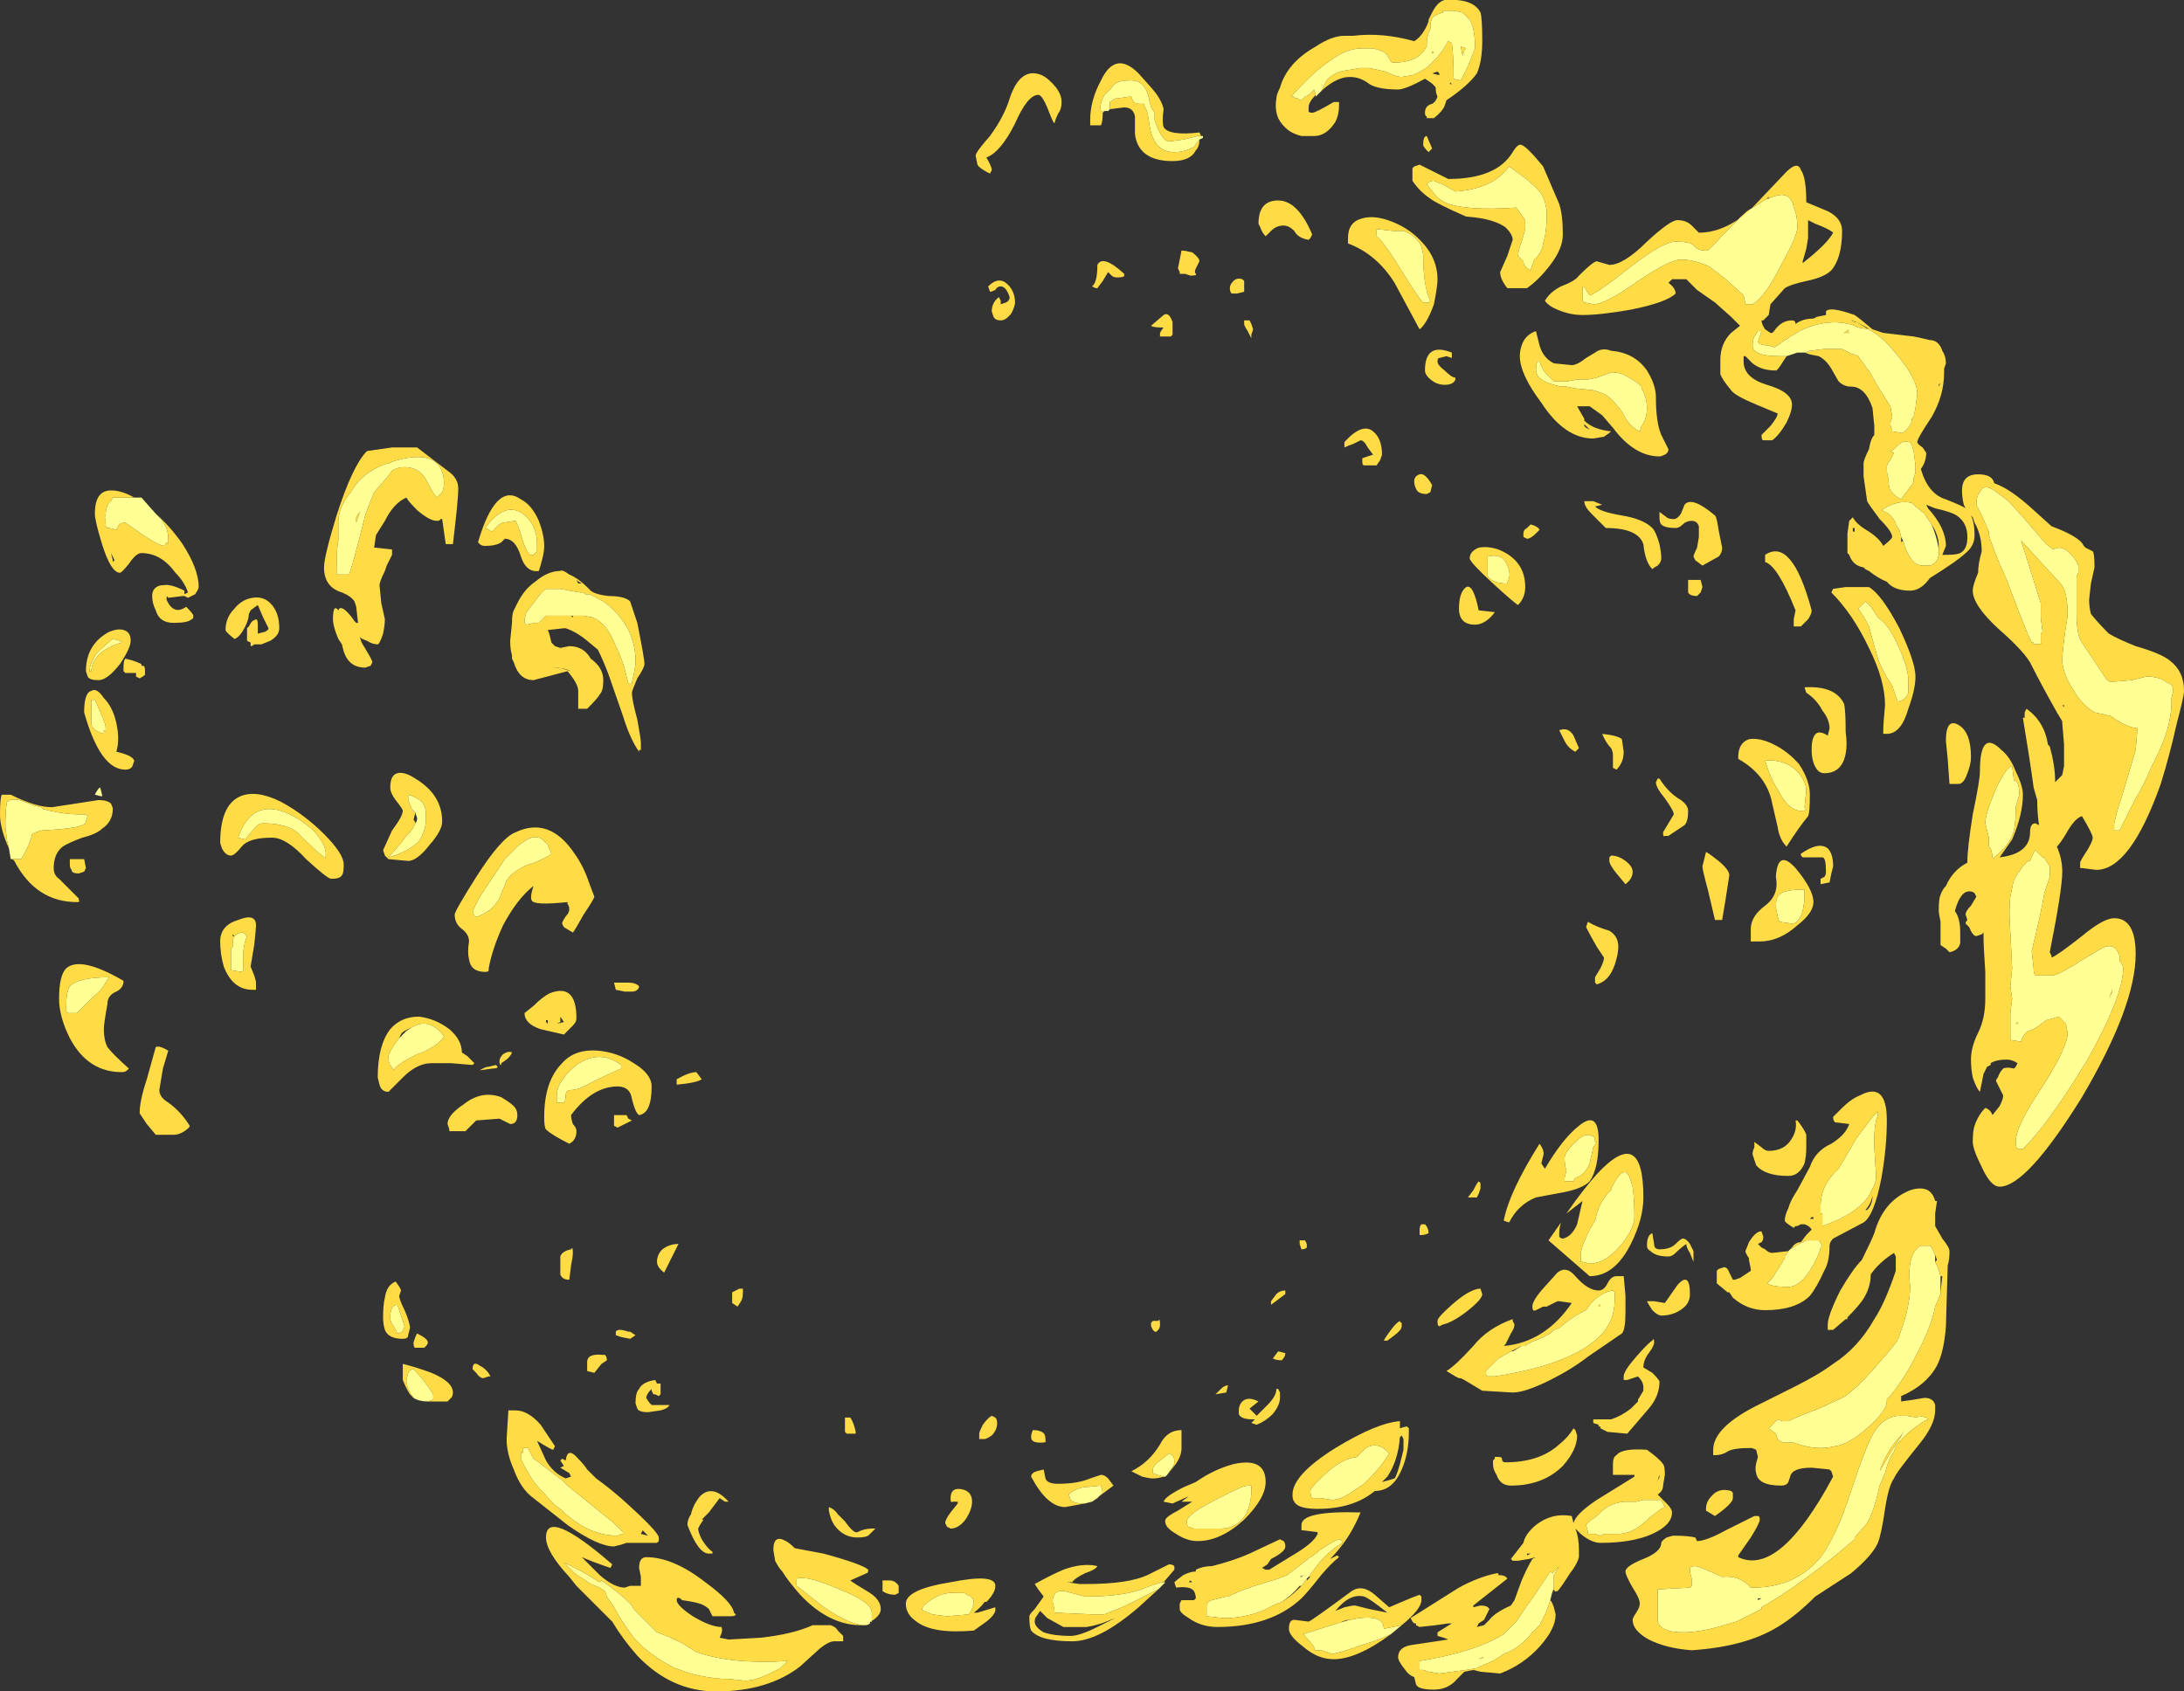 <?xml version="1.0" encoding="UTF-8" standalone="no"?>
<svg xmlns:ffdec="https://www.free-decompiler.com/flash" xmlns:xlink="http://www.w3.org/1999/xlink" ffdec:objectType="shape" height="47.25px" width="61.0px" xmlns="http://www.w3.org/2000/svg">
  <rect width="100%" height="100%" fill="#333333" stroke="none"/>
  <g transform="matrix(1.0, 0.0, 0.0, 1.0, 28.2, 41.5)">
    <path d="M21.7 -31.55 L21.5 -31.55 Q20.75 -31.55 20.75 -31.85 20.75 -32.0 20.8 -32.1 L20.9 -32.25 21.0 -32.25 20.9 -31.95 Q20.95 -31.85 21.2 -31.85 L21.35 -31.8 21.45 -31.85 21.65 -32.0 21.75 -32.05 21.8 -32.1 Q22.0 -32.2 22.05 -32.25 22.9 -32.65 23.6 -32.4 L23.7 -32.35 24.0 -32.3 24.15 -32.2 Q24.4 -32.05 24.65 -31.75 25.35 -30.95 25.35 -30.5 L25.3 -30.1 25.25 -29.85 25.2 -29.8 25.2 -29.75 Q25.2 -29.7 25.1 -29.55 L24.95 -29.4 24.65 -29.45 24.65 -29.5 Q24.6 -29.55 24.6 -29.7 L24.65 -29.85 24.6 -30.15 24.25 -30.7 24.0 -31.15 23.95 -31.2 23.7 -31.55 23.6 -31.6 23.55 -31.6 23.25 -31.75 22.75 -31.75 22.35 -31.7 22.25 -31.65 22.2 -31.65 22.0 -31.65 21.7 -31.55 M23.45 -32.3 L23.3 -32.2 23.45 -32.2 23.4 -32.25 23.45 -32.3 M24.6 -28.65 L24.7 -28.85 24.6 -28.9 24.7 -28.95 24.85 -29.1 Q25.0 -29.2 25.1 -29.15 L25.15 -29.15 25.2 -29.05 25.25 -28.9 25.3 -28.5 25.3 -28.3 25.25 -28.15 25.25 -28.05 25.2 -27.95 25.15 -27.9 25.05 -27.75 25.0 -27.7 24.9 -27.55 Q24.7 -27.65 24.6 -27.8 24.55 -27.9 24.55 -28.05 L24.55 -28.15 Q24.5 -28.2 24.5 -28.45 24.5 -28.55 24.6 -28.65 M8.55 -38.85 L8.5 -39.0 Q8.4 -38.85 8.25 -38.8 L8.15 -38.7 8.1 -38.7 8.05 -38.75 Q7.95 -38.75 7.95 -38.8 L7.85 -38.8 8.0 -38.95 Q8.55 -39.55 8.95 -39.8 9.4 -40.15 9.85 -40.15 L10.15 -40.15 Q10.35 -40.1 10.45 -40.05 L10.55 -39.95 Q10.65 -39.75 10.7 -39.75 11.3 -39.75 11.55 -40.05 L11.65 -40.2 11.65 -40.3 Q11.65 -40.5 11.75 -40.7 L11.75 -40.75 Q11.75 -40.95 11.85 -41.05 L11.95 -41.1 12.1 -41.15 12.1 -41.2 12.4 -41.2 12.65 -41.15 12.85 -40.95 Q13.0 -40.7 13.0 -40.15 L12.8 -39.65 12.6 -39.25 12.4 -39.3 Q12.4 -39.95 12.35 -40.3 L12.25 -40.35 12.1 -40.1 11.9 -39.85 11.7 -39.65 Q11.5 -39.5 11.25 -39.4 L10.95 -39.35 Q10.8 -39.35 10.5 -39.5 L10.05 -39.6 9.8 -39.6 9.5 -39.55 Q9.05 -39.5 8.85 -39.25 L8.7 -38.95 8.55 -38.8 8.55 -38.85 M5.35 -37.7 L5.4 -37.7 5.4 -37.65 5.3 -37.6 5.15 -37.4 Q4.9 -37.25 4.6 -37.25 4.0 -37.25 3.9 -38.05 3.85 -38.45 3.75 -38.55 L3.75 -38.6 3.6 -38.6 Q3.45 -38.6 3.4 -38.8 L3.35 -38.8 3.0 -38.75 2.95 -38.75 2.8 -38.65 2.8 -38.45 2.75 -38.4 2.65 -38.4 2.55 -38.4 Q2.5 -38.6 2.65 -38.85 L2.85 -39.05 Q2.95 -39.25 3.3 -39.25 3.8 -39.3 3.9 -38.7 L3.95 -38.5 4.05 -38.35 4.05 -38.15 Q4.25 -37.55 4.45 -37.55 L4.85 -37.6 5.25 -37.7 5.35 -37.7 M11.55 -34.4 Q11.55 -33.5 11.75 -33.1 L11.7 -33.05 11.55 -33.05 Q11.5 -33.05 11.0 -33.85 10.45 -34.75 10.25 -34.9 L10.25 -35.1 10.7 -35.05 11.0 -35.05 Q11.4 -34.9 11.5 -34.6 L11.55 -34.4 M21.15 -35.95 L21.2 -35.95 Q21.8 -36.25 21.9 -35.7 22.0 -35.5 22.0 -35.15 22.0 -34.9 21.55 -34.1 21.1 -33.2 20.75 -33.0 L20.55 -33.0 20.5 -33.25 20.0 -33.7 19.55 -34.05 Q19.1 -34.25 18.75 -34.25 18.45 -34.25 17.55 -33.65 16.65 -33.0 16.3 -33.0 L16.05 -33.05 16.0 -33.1 Q16.0 -33.35 16.0 -33.5 16.05 -33.5 16.1 -33.4 L16.2 -33.25 Q16.4 -33.3 17.35 -34.05 18.25 -34.75 18.6 -34.75 19.0 -34.75 19.1 -34.65 19.2 -34.5 19.45 -34.5 19.5 -34.5 19.55 -34.55 L19.75 -34.75 Q20.2 -35.25 20.6 -35.6 L21.15 -35.95 M12.75 -40.15 L12.6 -40.2 12.65 -39.95 12.7 -40.1 12.75 -40.15 M11.8 -40.05 L11.8 -40.0 11.85 -40.05 11.8 -40.05 M11.85 -36.45 Q11.95 -36.4 12.1 -36.35 L12.45 -36.15 Q13.15 -36.2 13.6 -36.5 13.8 -36.65 13.95 -36.85 14.6 -36.4 14.8 -36.15 15.0 -35.9 15.0 -35.5 15.0 -35.0 14.9 -34.7 14.85 -34.4 14.65 -34.25 L14.55 -33.95 Q14.35 -34.05 14.35 -34.2 L14.2 -34.35 Q14.2 -34.5 14.3 -34.75 L14.4 -35.1 14.4 -35.35 14.15 -35.7 Q12.7 -35.6 12.15 -35.85 11.95 -35.95 11.85 -36.1 L11.65 -36.35 11.7 -36.4 Q11.75 -36.45 11.85 -36.45 M17.3 -30.95 Q17.5 -30.85 17.65 -30.7 L17.65 -30.65 Q17.8 -30.4 17.8 -30.1 17.8 -29.8 17.65 -29.6 L17.6 -29.45 Q17.35 -29.55 17.15 -29.9 L17.1 -30.0 Q16.95 -30.2 16.8 -30.35 16.65 -30.5 16.45 -30.55 L16.3 -30.6 15.8 -30.65 15.55 -30.7 15.4 -30.7 Q14.9 -30.8 14.75 -31.0 14.7 -31.1 14.7 -31.15 14.7 -31.35 14.75 -31.4 L14.8 -31.4 Q14.85 -31.25 14.95 -31.1 L15.2 -30.85 15.6 -30.85 15.85 -30.9 16.15 -30.9 16.4 -30.95 16.8 -31.1 Q17.1 -31.1 17.3 -30.95 M13.35 -25.6 Q13.35 -25.8 13.35 -25.95 13.7 -26.05 13.85 -25.8 14.0 -25.55 13.95 -25.35 13.9 -25.25 13.9 -25.2 13.5 -25.2 13.35 -25.4 13.35 -25.45 13.35 -25.6 M22.2 -18.95 L22.25 -18.9 Q22.25 -18.85 22.1 -18.85 21.75 -18.85 21.45 -19.45 21.25 -19.75 21.1 -20.25 21.6 -20.3 21.95 -20.0 22.25 -19.7 22.25 -19.4 L22.2 -18.95 M22.2 -16.35 L22.15 -16.05 Q22.05 -15.7 21.85 -15.7 L21.5 -15.75 21.45 -15.9 21.4 -16.15 Q21.4 -16.45 21.5 -16.5 21.6 -16.65 22.2 -16.65 L22.2 -16.35 M2.45 0.35 L2.3 0.45 2.1 0.5 2.05 0.5 Q1.8 0.5 1.7 0.4 L1.65 0.25 Q1.8 0.1 2.05 0.05 L2.55 0.0 2.6 0.2 2.45 0.35 M4.3 -0.25 Q4.1 -0.3 4.0 -0.35 L4.0 -0.45 Q4.0 -0.55 4.2 -0.7 L4.45 -0.9 4.55 -0.85 Q4.6 -0.8 4.6 -0.65 4.6 -0.55 4.5 -0.45 L4.4 -0.3 4.35 -0.25 4.3 -0.25 M9.7 -0.8 L9.95 -1.05 Q10.3 -1.25 10.6 -0.9 10.4 -0.55 10.0 -0.15 L9.9 -0.05 9.6 0.15 Q9.25 0.4 9.0 0.4 L8.7 0.35 8.45 0.35 Q8.4 0.3 8.4 0.15 8.4 0.05 8.9 -0.4 9.3 -0.75 9.7 -0.8 M17.35 -8.5 L17.4 -8.35 Q17.45 -8.0 17.45 -7.5 17.45 -7.2 17.1 -6.75 16.65 -6.2 16.2 -6.2 L16.0 -6.25 15.95 -6.25 15.95 -6.45 Q15.95 -6.65 16.2 -7.15 L16.35 -7.4 16.4 -7.6 Q16.55 -8.05 16.8 -8.25 L16.8 -8.3 Q17.2 -9.1 17.35 -8.5 M21.75 -6.55 L21.8 -6.6 22.05 -6.75 22.25 -6.85 22.6 -6.85 22.7 -6.7 22.65 -6.65 Q22.6 -6.4 22.35 -6.0 22.05 -5.55 21.75 -5.55 21.3 -5.55 21.15 -5.65 21.25 -5.7 21.4 -5.95 L21.65 -6.35 21.65 -6.4 21.75 -6.55 M22.65 -7.8 Q22.65 -8.4 23.15 -8.85 L23.3 -9.1 23.65 -9.7 24.1 -10.3 24.25 -10.45 24.25 -10.35 24.2 -10.2 Q24.15 -9.95 24.15 -9.7 L24.15 -9.45 24.2 -8.65 Q24.2 -8.45 24.1 -8.3 23.85 -7.65 22.7 -7.25 L22.7 -7.6 22.65 -7.6 22.65 -7.8 M16.3 -9.75 Q16.35 -9.75 16.35 -9.6 L16.4 -9.6 16.3 -9.45 16.2 -9.0 Q16.05 -8.65 15.8 -8.6 L15.75 -8.5 15.5 -8.5 15.5 -8.6 15.55 -8.8 Q15.5 -8.95 15.5 -9.15 15.5 -9.3 15.75 -9.55 16.0 -9.8 16.15 -9.8 L16.3 -9.75 M15.2 -4.35 L15.35 -4.4 Q15.75 -4.75 16.1 -4.9 L16.2 -5.05 Q16.5 -5.4 16.85 -5.45 L16.9 -5.4 16.9 -5.2 Q16.9 -4.5 16.35 -4.05 15.5 -3.35 13.55 -3.05 L13.35 -3.05 Q13.3 -3.05 13.3 -3.2 L13.65 -3.55 14.0 -3.75 14.05 -3.75 14.3 -3.9 14.4 -3.9 14.45 -3.95 Q14.65 -4.05 14.8 -4.1 L15.1 -4.25 15.2 -4.35 M16.45 -5.0 L16.5 -5.0 16.5 -5.05 16.45 -5.05 16.45 -5.0 M14.3 -3.6 L14.3 -3.6 M15.15 3.0 L15.1 3.2 Q15.0 3.55 14.8 3.9 L14.6 4.1 Q14.25 4.55 13.8 4.7 13.55 4.9 13.25 5.0 L13.05 5.1 12.75 5.15 12.0 5.25 11.7 5.2 11.55 5.15 11.45 5.15 11.45 4.9 Q13.0 4.65 13.8 4.15 L14.15 3.8 14.45 3.35 14.6 3.15 15.1 2.4 15.15 2.45 15.35 2.25 15.2 2.5 15.2 2.85 15.15 3.0 M26.0 -5.4 L26.0 -5.35 25.85 -5.0 Q25.75 -4.45 25.35 -3.7 24.95 -2.9 24.5 -2.4 L24.5 -2.35 Q24.5 -2.1 24.0 -1.65 23.45 -1.15 23.05 -1.1 22.85 -1.05 22.65 -1.05 22.3 -1.05 21.9 -1.2 L21.6 -1.2 21.5 -1.25 21.45 -1.3 21.4 -1.45 21.2 -1.6 21.45 -1.85 21.6 -1.8 21.75 -1.8 Q22.05 -1.95 22.6 -2.15 23.05 -2.35 23.35 -2.5 L23.7 -2.8 Q24.1 -3.2 24.6 -3.8 L24.8 -4.05 24.8 -4.1 24.85 -4.15 24.85 -4.2 Q25.15 -5.0 25.15 -5.55 25.05 -6.5 25.45 -6.7 L25.7 -6.7 25.75 -6.65 25.85 -6.45 25.85 -6.25 25.9 -6.15 Q25.95 -6.05 26.0 -5.85 L26.0 -5.4 M29.15 -26.15 Q29.4 -26.3 29.65 -26.0 29.85 -25.8 29.85 -25.65 L29.85 -25.5 29.8 -25.4 29.8 -24.35 Q29.8 -23.75 29.95 -23.55 L30.65 -22.5 30.75 -22.45 31.35 -22.5 31.75 -22.6 Q32.1 -22.6 32.3 -22.45 L32.4 -22.4 Q32.5 -22.35 32.5 -22.2 L32.45 -22.0 32.45 -21.85 Q32.45 -21.65 32.4 -21.4 32.3 -20.85 31.9 -20.1 31.65 -19.5 31.45 -19.2 L31.0 -18.3 30.85 -18.3 Q30.85 -18.35 30.85 -18.5 L30.95 -18.9 31.05 -19.2 31.45 -20.55 31.5 -21.15 Q31.15 -21.2 30.75 -21.5 L30.3 -21.6 30.15 -21.7 Q29.85 -21.95 29.7 -22.25 29.45 -22.6 29.4 -23.0 29.4 -23.4 29.55 -24.3 29.55 -25.0 29.35 -25.2 L28.25 -26.4 28.8 -24.65 28.8 -24.25 28.85 -23.85 28.8 -23.8 28.8 -23.55 Q28.85 -23.5 28.6 -23.5 L28.6 -23.55 28.55 -23.55 Q28.45 -23.7 27.85 -25.3 27.55 -25.95 27.4 -26.4 L27.35 -26.55 27.35 -26.65 27.15 -27.1 27.0 -27.4 Q27.0 -27.65 27.1 -27.75 27.2 -28.0 27.5 -27.8 L27.9 -27.5 28.35 -27.0 28.95 -26.3 29.15 -26.15 M24.9 -26.5 L24.85 -26.7 24.75 -26.85 24.75 -26.9 Q24.6 -27.15 24.45 -27.2 L24.35 -27.25 Q24.8 -27.55 25.2 -27.45 L25.25 -27.4 25.55 -27.15 25.75 -26.85 Q25.9 -26.5 25.95 -26.15 L25.95 -26.0 Q25.9 -25.75 25.7 -25.7 L25.5 -25.7 Q25.15 -25.7 24.95 -26.4 L24.9 -26.5 M24.25 -24.25 Q24.55 -24.05 24.8 -23.5 25.1 -22.85 25.1 -22.5 L25.1 -22.15 Q25.05 -21.95 24.8 -21.9 L24.65 -22.35 Q24.4 -22.7 24.25 -23.1 24.15 -23.45 24.0 -24.0 23.85 -24.3 23.7 -24.5 L23.9 -24.7 Q24.05 -24.6 24.25 -24.25 M28.05 -19.7 Q28.2 -19.7 28.2 -19.3 L28.1 -18.95 Q28.1 -18.5 28.05 -18.3 27.95 -17.9 27.5 -17.55 L27.5 -17.5 27.45 -17.55 Q27.45 -17.65 27.4 -17.8 L27.35 -17.85 27.35 -17.9 Q27.35 -18.0 27.35 -18.1 L27.25 -18.5 Q27.25 -18.75 27.5 -19.35 27.8 -20.05 28.0 -20.1 L28.05 -19.7 M28.9 -17.55 L28.95 -17.45 29.05 -17.3 29.05 -17.0 28.9 -16.55 Q28.8 -15.95 28.55 -14.95 L28.55 -14.9 28.6 -14.45 Q28.6 -14.3 28.65 -14.25 L29.15 -14.25 29.3 -14.3 29.75 -14.55 29.9 -14.65 30.4 -14.95 Q30.85 -15.25 31.0 -14.8 L31.0 -14.65 Q31.1 -14.55 31.1 -14.45 31.1 -13.65 30.05 -11.8 L29.95 -11.65 Q29.0 -10.1 28.3 -9.4 L28.15 -9.4 Q28.1 -9.45 28.1 -9.6 28.1 -10.05 28.85 -11.15 29.55 -12.25 29.55 -12.65 L29.5 -12.9 29.3 -13.1 28.95 -13.0 Q28.65 -12.75 28.45 -12.7 28.3 -12.6 28.25 -12.4 L27.95 -12.45 27.95 -13.2 28.0 -13.6 27.95 -13.95 28.0 -14.45 27.95 -15.45 Q27.9 -16.1 27.95 -16.45 L28.0 -16.7 Q28.05 -17.0 28.2 -17.15 L28.3 -17.3 28.45 -17.45 28.5 -17.45 Q28.6 -17.7 28.65 -17.75 L28.85 -17.55 28.9 -17.55 M30.7 -13.6 L30.8 -13.85 30.8 -13.8 30.7 -13.6 M29.2 -13.95 L29.2 -13.95 M28.1 -12.9 L28.15 -12.9 28.15 -12.95 28.1 -12.9 M25.05 -1.95 L25.35 -1.9 25.4 -1.95 25.6 -1.9 25.65 -1.85 25.55 -1.8 Q25.05 -1.5 24.75 -1.1 L24.7 -0.95 Q24.55 -0.75 24.45 -0.35 L24.3 0.0 Q24.15 0.7 23.95 1.05 L23.6 1.45 23.6 1.5 Q22.15 2.75 21.0 3.4 L21.0 3.45 20.3 3.8 19.95 3.9 Q19.3 4.1 18.8 4.1 18.2 4.1 18.1 3.8 L18.1 3.4 Q18.1 3.1 18.1 2.9 L19.0 2.85 19.05 2.8 Q19.05 2.75 19.05 2.6 L19.0 2.4 19.0 2.3 Q19.0 2.25 19.15 2.25 19.25 2.25 19.9 2.55 20.4 2.5 20.7 2.85 L20.75 2.85 Q21.95 2.85 22.65 2.0 23.1 1.4 23.5 0.15 23.95 -1.2 24.15 -1.5 24.4 -1.9 24.8 -1.95 L25.05 -1.95 M24.9 -1.4 Q24.5 -1.0 24.3 -0.4 L24.65 -1.0 24.85 -1.3 25.0 -1.55 24.9 -1.4 M20.9 3.15 L20.9 3.2 21.0 3.15 20.9 3.15 M18.3 0.6 Q18.15 0.65 17.7 1.05 17.35 1.35 17.0 1.35 L16.6 1.35 16.5 1.4 16.35 1.35 16.15 1.35 16.15 1.3 16.1 1.1 Q16.15 1.05 16.25 0.95 16.35 0.9 16.45 0.8 L16.5 0.75 Q16.75 0.5 17.15 0.45 L17.5 0.45 17.7 0.4 18.2 0.4 18.3 0.6 M13.25 4.8 L13.2 4.8 13.1 4.85 13.25 4.8 M7.6 3.25 L7.35 3.35 Q6.85 3.65 6.15 3.7 L5.95 3.7 5.5 3.65 5.5 3.35 Q5.5 3.25 5.65 3.2 L6.05 3.1 6.1 3.1 Q6.4 2.95 6.85 2.8 L7.5 2.6 7.75 2.5 8.4 2.0 8.55 1.9 Q8.65 1.8 8.75 1.75 9.1 1.5 9.25 1.5 L9.3 1.6 Q8.95 1.8 8.65 2.15 L8.35 2.55 8.3 2.6 8.15 2.8 8.1 2.8 Q7.9 3.05 7.6 3.25 M10.95 3.9 L10.65 4.15 Q10.35 4.3 9.85 4.45 9.15 4.7 9.0 4.7 L8.7 4.6 8.55 4.6 Q8.5 4.6 8.5 4.5 8.3 4.25 8.2 4.15 L9.15 3.85 9.5 3.75 Q10.45 3.55 10.45 4.0 L10.95 3.9 M6.6 0.8 Q6.35 1.2 5.9 1.2 L5.15 1.2 5.0 1.15 Q4.95 1.15 4.95 1.0 4.95 0.8 5.75 0.4 6.5 0.0 6.65 0.0 L6.75 0.0 6.75 0.15 Q6.75 0.5 6.6 0.8 M8.1 2.55 L8.15 2.55 8.2 2.5 8.1 2.55 M7.55 3.2 L7.55 3.2 M4.15 2.9 L3.45 3.25 Q3.05 3.45 2.75 3.55 2.7 3.6 2.55 3.6 L2.35 3.6 1.25 3.55 1.25 3.45 1.2 3.25 Q1.2 2.9 1.55 2.95 L2.1 3.1 Q3.25 3.1 3.8 2.85 4.2 2.7 4.3 2.7 L4.35 2.7 4.15 2.9 M1.6 3.3 L1.6 3.3 M-17.35 -28.55 L-17.25 -28.6 Q-16.65 -28.8 -16.25 -28.7 -15.8 -28.55 -15.8 -28.0 -15.8 -27.85 -15.85 -27.75 L-16.0 -27.6 Q-16.1 -27.7 -16.3 -28.1 -16.5 -28.45 -16.9 -28.45 -17.1 -28.45 -17.25 -28.35 L-17.4 -28.15 -17.75 -27.75 -17.95 -27.25 -18.0 -27.1 Q-18.35 -25.7 -18.45 -25.45 L-18.8 -25.45 Q-18.8 -26.25 -18.75 -26.4 -18.75 -26.55 -18.75 -26.9 -18.75 -27.35 -18.4 -27.75 -18.1 -28.3 -17.4 -28.55 L-17.35 -28.55 M-24.45 -27.6 L-24.25 -27.6 -23.85 -27.15 -23.7 -27.0 Q-23.5 -26.75 -23.5 -26.45 L-23.5 -26.3 -23.55 -26.35 -23.6 -26.25 Q-23.75 -26.25 -24.2 -26.55 L-24.7 -26.9 Q-24.85 -26.9 -24.9 -26.8 L-24.95 -26.7 -25.15 -26.75 -25.2 -26.75 Q-25.25 -26.75 -25.25 -26.9 L-25.25 -27.0 Q-25.3 -27.05 -25.25 -27.1 -25.25 -27.4 -25.1 -27.5 L-25.05 -27.6 -24.45 -27.6 M-25.4 -23.25 Q-25.65 -23.0 -25.65 -22.75 L-25.7 -22.75 Q-25.7 -22.95 -25.5 -23.25 -25.25 -23.5 -25.05 -23.65 -24.8 -23.6 -24.8 -23.55 -25.15 -23.45 -25.4 -23.25 M-25.65 -21.95 L-25.55 -21.95 Q-25.25 -21.3 -25.25 -21.2 L-25.25 -21.05 -25.3 -21.1 -25.3 -21.0 Q-25.65 -21.1 -25.65 -21.3 L-25.65 -21.95 M-27.85 -17.5 L-27.9 -17.5 -27.95 -17.8 -28.0 -18.0 -28.05 -18.4 Q-28.05 -18.95 -28.0 -19.1 -27.9 -19.2 -27.65 -19.15 L-27.25 -19.0 -27.05 -18.95 -27.0 -18.9 Q-26.45 -18.75 -25.95 -18.75 L-25.8 -18.75 -25.75 -18.7 -25.8 -18.55 Q-25.8 -18.5 -25.9 -18.45 -26.1 -18.35 -27.05 -18.3 L-27.2 -18.25 -27.3 -18.2 Q-27.35 -17.95 -27.6 -17.5 L-27.85 -17.5 M-25.35 -19.25 L-25.55 -19.3 Q-25.45 -19.5 -25.4 -19.5 L-25.35 -19.3 -25.35 -19.25 M-25.6 -13.65 L-26.05 -13.2 -26.3 -13.2 -26.35 -13.25 -26.35 -13.4 Q-26.35 -13.8 -26.25 -13.95 -26.0 -14.2 -25.15 -14.2 L-25.25 -14.05 Q-25.35 -13.85 -25.6 -13.65 M-10.45 -23.15 L-10.45 -22.95 -10.5 -22.65 -10.55 -22.45 -10.55 -22.4 -10.65 -22.4 -10.7 -22.6 Q-10.8 -23.05 -11.0 -23.45 -11.25 -24.1 -11.65 -24.25 L-11.9 -24.3 -12.2 -24.3 -12.25 -24.3 -12.95 -24.3 -13.15 -24.1 -13.25 -24.1 -13.5 -24.05 -13.55 -24.1 -13.55 -24.2 -13.5 -24.4 -13.3 -24.65 Q-13.05 -25.0 -12.95 -25.05 L-12.55 -25.05 -12.3 -25.0 -12.0 -24.95 -11.9 -24.95 -11.85 -24.9 -11.75 -24.9 Q-11.6 -24.85 -11.45 -24.75 L-11.35 -24.7 Q-11.05 -24.5 -10.8 -24.15 -10.5 -23.75 -10.45 -23.15 M-14.15 -26.9 Q-14.3 -26.85 -14.45 -26.65 L-14.65 -26.75 Q-14.1 -27.5 -13.6 -27.15 -13.2 -26.85 -13.2 -26.3 -13.2 -26.15 -13.2 -26.1 -13.25 -26.05 -13.3 -26.0 L-13.4 -26.0 Q-13.5 -26.1 -13.6 -26.4 -13.7 -26.75 -13.8 -26.95 L-14.15 -26.9 M-18.25 -26.9 L-18.15 -27.2 -18.25 -27.05 -18.25 -26.9 M-19.4 -18.25 Q-19.1 -17.9 -19.1 -17.65 -19.1 -17.5 -19.15 -17.55 L-19.2 -17.6 Q-19.35 -17.7 -19.8 -18.15 -20.1 -18.5 -20.85 -18.5 -21.0 -18.5 -21.1 -18.35 L-21.35 -18.05 -21.55 -18.1 Q-21.15 -19.25 -20.1 -18.75 -19.7 -18.55 -19.4 -18.25 M-21.7 -15.2 L-21.7 -15.25 -21.65 -15.35 Q-21.55 -15.45 -21.4 -15.45 L-21.3 -15.35 Q-21.45 -15.0 -21.4 -14.45 L-21.4 -14.4 -21.45 -14.35 -21.75 -14.4 -21.75 -15.0 -21.7 -15.05 -21.7 -15.2 M-13.05 -18.05 L-12.9 -17.9 -12.8 -17.65 Q-12.85 -17.6 -13.05 -17.5 L-13.4 -17.35 -13.45 -17.35 Q-13.9 -17.15 -14.05 -16.9 -14.2 -16.55 -14.25 -16.4 -14.45 -16.05 -14.85 -15.9 L-14.95 -15.9 -15.0 -16.05 -14.8 -16.45 -14.1 -17.5 -13.75 -17.85 Q-13.3 -18.25 -13.05 -18.05 M-16.6 -18.8 L-16.7 -18.9 -16.8 -19.15 -16.8 -19.3 Q-16.45 -19.2 -16.35 -19.0 -16.3 -18.9 -16.3 -18.65 -16.3 -18.3 -16.5 -18.0 -16.8 -17.7 -17.35 -17.55 L-17.0 -17.95 -16.85 -18.15 -16.8 -18.2 Q-16.65 -18.35 -16.6 -18.5 -16.55 -18.55 -16.55 -18.65 L-16.6 -18.8 M-12.1 -11.75 Q-11.45 -12.2 -10.85 -11.75 L-10.85 -11.65 Q-11.2 -11.5 -11.7 -11.25 -12.05 -11.05 -12.25 -11.05 -12.4 -11.05 -12.4 -10.9 -12.4 -10.75 -12.45 -10.7 L-12.65 -10.7 -12.65 -10.9 Q-12.65 -11.3 -12.1 -11.75 M-17.05 -12.5 L-16.85 -12.7 -16.7 -12.8 Q-16.2 -13.1 -15.8 -12.55 -15.9 -12.35 -16.3 -12.15 L-16.4 -12.1 -16.55 -12.05 Q-17.15 -11.75 -17.2 -11.6 L-17.3 -11.75 Q-17.35 -11.8 -17.35 -12.0 -17.35 -12.05 -17.2 -12.3 L-17.05 -12.5 M-16.9 -4.45 Q-16.95 -4.25 -17.1 -4.25 L-17.2 -4.45 Q-17.3 -4.55 -17.3 -4.7 -17.3 -5.05 -17.1 -5.05 L-16.9 -4.45 M-16.25 -2.35 Q-16.5 -2.35 -16.65 -2.45 L-16.75 -2.6 Q-16.85 -2.8 -16.85 -2.95 L-16.8 -3.15 Q-16.75 -3.25 -16.65 -3.25 -16.35 -2.95 -16.1 -2.55 L-16.1 -2.4 -16.25 -2.35 M-13.45 -1.05 L-13.3 -0.75 -13.15 -0.65 -12.5 -0.15 -12.35 0.0 -11.05 1.05 -10.8 1.3 -10.8 1.35 -10.85 1.35 -10.95 1.4 Q-11.8 1.4 -12.55 0.65 L-12.7 0.55 -13.25 -0.05 Q-13.5 -0.4 -13.65 -0.75 L-13.65 -0.95 -13.6 -0.9 -13.6 -1.05 -13.45 -1.05 M-2.4 3.35 Q-1.95 2.95 -1.5 3.0 L-1.25 3.0 -1.2 3.05 Q-1.0 3.1 -1.0 3.3 L-1.05 3.45 Q-1.1 3.55 -1.15 3.6 L-1.75 3.65 -2.15 3.6 -2.4 3.5 -2.45 3.45 -2.4 3.35 M-3.9 3.8 L-3.9 3.85 Q-3.95 3.9 -4.05 3.9 L-4.1 3.9 Q-4.55 3.85 -5.25 3.35 L-5.95 2.8 -5.95 2.6 Q-5.65 2.5 -4.75 2.9 -3.85 3.25 -3.85 3.55 -3.85 3.75 -3.85 3.8 L-3.9 3.8 M-11.45 2.85 L-11.7 2.75 -12.15 2.45 -12.45 2.15 Q-12.0 2.35 -11.45 2.7 L-11.4 2.65 Q-11.1 2.85 -10.75 3.15 L-10.55 3.35 -10.5 3.45 -9.85 4.1 Q-9.55 4.2 -9.15 4.4 L-8.75 4.65 Q-7.75 5.0 -6.2 4.9 L-6.4 5.1 -6.7 5.25 Q-7.1 5.45 -7.4 5.45 L-7.85 5.4 -8.0 5.4 Q-8.7 5.35 -9.2 5.15 L-9.35 5.1 Q-9.85 4.85 -10.25 4.5 L-10.5 4.25 -10.85 3.75 -11.05 3.4 -11.25 3.1 -11.3 2.95 -11.45 2.85" fill="#ffff93" fill-rule="evenodd" stroke="none"/>
    <path d="M23.65 -32.5 L23.5 -32.55 23.55 -32.55 23.6 -32.5 23.65 -32.5 23.75 -32.45 23.95 -32.35 24.0 -32.3 23.65 -32.5 M22.2 -31.65 L22.25 -31.65 22.35 -31.7 22.75 -31.75 23.25 -31.75 23.55 -31.6 23.6 -31.6 23.7 -31.55 23.95 -31.2 24.0 -31.15 24.25 -30.7 24.6 -30.15 24.65 -29.85 24.6 -29.7 Q24.6 -29.55 24.65 -29.5 L24.65 -29.45 24.95 -29.4 25.1 -29.55 Q25.2 -29.7 25.2 -29.75 L25.2 -29.8 25.25 -29.85 25.3 -30.1 25.35 -30.5 Q25.35 -30.95 24.65 -31.75 24.4 -32.05 24.15 -32.2 L24.0 -32.3 23.7 -32.35 23.6 -32.4 Q22.9 -32.65 22.05 -32.25 22.0 -32.2 21.8 -32.1 L21.75 -32.05 21.65 -32.0 21.45 -31.85 21.35 -31.8 21.2 -31.85 Q20.95 -31.85 20.9 -31.95 L21.0 -32.25 20.9 -32.25 20.8 -32.1 Q20.75 -32.0 20.75 -31.85 20.75 -31.55 21.5 -31.55 L21.7 -31.55 21.6 -31.4 Q21.45 -31.15 21.4 -31.15 21.0 -31.15 20.75 -31.35 L20.55 -31.55 20.5 -31.55 20.5 -31.4 Q20.5 -30.95 21.15 -30.75 21.85 -30.55 21.85 -30.2 21.85 -30.0 21.7 -29.7 21.5 -29.35 21.3 -29.2 L21.05 -29.2 Q21.0 -29.2 21.0 -29.35 L21.25 -29.6 Q21.45 -29.85 21.45 -29.95 L20.85 -30.2 Q20.25 -30.45 20.15 -30.6 19.9 -30.9 19.85 -31.05 19.85 -31.15 19.85 -31.45 19.85 -31.9 20.15 -32.2 L20.4 -32.4 20.15 -32.65 19.7 -33.05 19.2 -33.4 18.9 -33.7 18.5 -33.7 18.4 -33.6 Q18.6 -33.45 18.6 -33.3 18.35 -33.05 17.35 -32.85 16.5 -32.7 16.0 -32.7 15.65 -32.7 15.3 -32.85 15.05 -32.95 14.95 -33.1 15.1 -33.35 15.4 -33.5 15.8 -33.65 15.9 -33.8 16.3 -34.2 16.4 -34.2 L16.75 -34.1 Q17.15 -34.1 17.8 -34.75 18.45 -35.35 18.65 -35.35 18.9 -35.35 19.05 -35.2 L19.25 -35.0 Q19.95 -35.0 20.65 -35.6 L21.6 -36.6 Q22.0 -37.05 22.1 -36.75 22.25 -36.55 22.25 -35.85 L22.85 -35.6 Q23.25 -35.4 23.25 -35.05 23.25 -34.3 22.95 -33.95 22.75 -33.75 22.25 -33.65 21.8 -33.55 21.65 -33.45 L21.25 -33.0 21.2 -32.7 21.05 -32.55 21.0 -32.55 Q21.0 -32.45 21.1 -32.3 L21.25 -32.2 21.3 -32.2 21.35 -32.25 Q21.55 -32.55 21.85 -32.55 21.95 -32.55 21.95 -32.45 22.15 -32.6 22.45 -32.6 L22.55 -32.65 22.8 -32.7 22.8 -32.8 Q22.9 -32.95 23.6 -32.7 23.75 -32.6 24.1 -32.3 L24.4 -32.2 25.25 -32.1 Q25.5 -32.05 25.7 -32.0 25.95 -32.0 26.05 -31.7 26.15 -31.55 26.15 -31.35 L26.1 -31.2 26.1 -31.1 Q26.1 -30.45 25.75 -29.85 25.35 -29.25 25.35 -29.15 25.35 -29.1 25.5 -29.0 L25.6 -28.85 Q25.6 -28.6 25.45 -28.4 25.65 -27.7 26.15 -27.55 26.65 -27.35 26.7 -27.3 L26.65 -27.4 Q26.6 -27.6 26.6 -27.8 26.6 -28.25 27.05 -28.25 27.45 -28.25 27.5 -28.0 27.95 -27.85 28.6 -27.25 L29.1 -26.8 Q29.9 -26.5 30.0 -26.25 L30.05 -26.2 30.25 -26.1 Q30.3 -26.05 30.3 -25.65 L30.2 -25.2 30.15 -24.75 Q30.15 -24.55 30.2 -24.35 30.4 -24.1 30.7 -23.8 30.95 -23.65 31.45 -23.45 32.15 -23.25 32.4 -23.05 32.8 -22.75 32.8 -22.2 32.8 -22.05 32.6 -21.3 32.4 -20.4 32.15 -19.6 31.3 -17.2 30.35 -17.2 L29.95 -17.25 29.9 -17.25 29.9 -17.4 Q29.9 -17.45 30.1 -17.75 30.25 -18.0 30.25 -18.1 30.25 -18.2 29.95 -18.7 29.75 -18.65 29.5 -18.2 29.35 -17.95 29.25 -17.85 29.4 -17.5 29.4 -17.15 29.4 -16.65 29.05 -14.9 L29.1 -14.8 29.1 -14.75 Q29.25 -14.8 29.95 -15.35 30.55 -15.85 30.85 -15.85 31.45 -15.85 31.45 -14.85 31.45 -13.4 29.95 -10.85 28.4 -8.35 27.65 -8.35 27.4 -8.35 27.15 -8.9 26.9 -9.4 26.9 -9.6 26.9 -9.9 26.95 -10.05 27.05 -10.35 27.25 -10.55 27.4 -10.5 27.45 -10.35 L27.65 -10.6 Q27.75 -10.8 27.75 -10.9 L27.7 -11.0 Q27.65 -11.1 27.6 -11.2 L27.55 -11.3 Q27.55 -11.35 27.6 -11.4 27.65 -11.55 27.75 -11.65 27.85 -11.7 28.05 -11.65 L28.1 -11.7 28.15 -11.8 Q28.0 -11.9 27.85 -11.9 27.55 -11.9 27.4 -11.8 L27.4 -11.75 27.3 -11.7 27.2 -11.5 27.1 -11.0 Q27.0 -11.1 26.9 -11.4 26.85 -11.65 26.85 -11.9 26.85 -12.25 27.05 -12.65 27.25 -13.05 27.25 -13.6 L27.25 -14.35 Q27.2 -15.05 27.2 -15.4 L27.2 -15.45 27.15 -15.4 27.0 -15.35 Q26.9 -15.35 26.8 -15.6 L26.7 -15.7 Q26.7 -15.75 26.75 -15.8 L26.7 -15.95 Q26.7 -16.05 26.85 -16.2 L27.0 -16.45 26.95 -16.55 Q26.9 -16.6 26.8 -16.6 26.55 -16.6 26.4 -16.05 26.55 -15.85 26.55 -15.45 L26.55 -15.15 Q26.5 -14.95 26.25 -14.9 L26.15 -15.0 26.0 -15.1 Q26.0 -15.15 26.0 -15.25 L26.0 -15.75 Q25.95 -16.0 25.95 -16.05 25.95 -16.4 26.0 -16.5 26.05 -16.65 26.15 -16.75 26.35 -17.2 26.75 -17.4 L26.75 -17.45 Q26.75 -17.8 26.9 -18.75 27.1 -19.7 27.1 -19.95 27.1 -21.15 27.7 -20.55 27.95 -20.35 28.1 -19.95 28.3 -19.55 28.3 -19.3 28.3 -18.75 28.0 -18.05 L27.65 -17.55 Q28.5 -17.65 28.5 -18.25 28.5 -18.5 28.65 -18.5 L28.75 -18.45 Q28.7 -18.8 28.7 -19.15 L28.6 -19.5 Q28.5 -20.25 28.3 -21.45 L28.35 -21.45 28.35 -21.6 28.4 -21.7 Q28.9 -21.35 29.0 -20.7 L29.05 -20.65 Q29.2 -20.1 29.2 -19.7 L29.2 -19.65 29.4 -19.85 29.45 -20.1 29.45 -20.7 29.4 -21.3 29.4 -21.35 29.25 -21.6 Q28.8 -22.4 28.55 -22.9 28.4 -23.25 27.6 -23.95 26.9 -24.6 26.9 -25.0 26.9 -25.15 27.05 -25.5 27.05 -25.75 27.15 -26.1 27.15 -26.55 26.95 -26.9 L26.9 -27.05 26.85 -27.1 Q26.95 -26.9 26.95 -26.55 26.95 -26.25 26.7 -26.05 26.5 -25.85 25.7 -25.35 25.45 -25.0 25.15 -25.0 24.7 -25.0 24.5 -25.25 24.25 -25.35 24.0 -25.55 L23.9 -25.6 23.85 -25.65 Q23.55 -25.7 23.45 -26.0 L23.4 -26.05 23.4 -26.6 23.45 -26.95 23.55 -27.05 Q23.65 -26.85 24.0 -26.65 24.3 -26.45 24.4 -26.25 24.65 -26.45 24.65 -26.5 24.65 -26.65 24.3 -27.0 24.0 -27.4 23.95 -27.5 L23.85 -28.2 23.85 -28.55 Q23.85 -28.65 24.0 -28.95 24.05 -29.25 24.15 -29.35 L24.15 -29.6 24.1 -30.1 Q23.9 -30.7 23.5 -30.7 23.3 -30.7 23.15 -30.85 L22.95 -31.2 Q22.8 -31.45 22.6 -31.55 L22.35 -31.6 22.2 -31.65 M23.45 -32.3 L23.4 -32.25 23.45 -32.2 23.3 -32.2 23.45 -32.3 M25.95 -30.75 L25.95 -30.7 26.0 -30.8 25.95 -30.75 M8.7 -38.95 L8.85 -39.25 Q9.05 -39.5 9.5 -39.55 L9.8 -39.6 10.05 -39.6 10.5 -39.5 Q10.8 -39.35 10.95 -39.35 L11.25 -39.4 Q11.5 -39.5 11.7 -39.65 L11.9 -39.85 12.1 -40.1 12.25 -40.35 12.35 -40.3 Q12.4 -39.95 12.4 -39.3 L12.6 -39.25 12.8 -39.65 13.0 -40.15 Q13.0 -40.7 12.85 -40.95 L12.65 -41.15 12.4 -41.2 12.1 -41.2 12.1 -41.15 11.95 -41.1 11.85 -41.05 Q11.75 -40.95 11.75 -40.75 L11.75 -40.7 Q11.65 -40.5 11.65 -40.3 L11.65 -40.2 11.55 -40.05 Q11.3 -39.75 10.7 -39.75 10.65 -39.75 10.55 -39.95 L10.45 -40.05 Q10.35 -40.1 10.15 -40.15 L9.85 -40.15 Q9.4 -40.15 8.95 -39.8 8.55 -39.55 8.0 -38.95 L7.85 -38.8 7.95 -38.8 Q7.95 -38.75 8.05 -38.75 L8.1 -38.7 8.15 -38.7 8.25 -38.8 Q8.4 -38.85 8.5 -39.0 L8.55 -38.85 Q8.35 -38.65 8.35 -38.5 L8.35 -38.4 Q8.35 -38.35 8.45 -38.35 8.55 -38.35 9.05 -38.65 L9.2 -38.65 9.2 -38.55 Q9.2 -38.3 9.1 -38.1 8.85 -37.7 8.5 -37.7 L8.15 -37.7 Q7.95 -37.75 7.8 -37.85 7.6 -38.0 7.5 -38.2 7.4 -38.45 7.45 -38.75 7.45 -38.85 7.55 -39.05 7.75 -39.75 8.55 -40.2 9.0 -40.5 9.35 -40.5 L9.6 -40.5 Q10.4 -40.6 11.3 -40.35 11.55 -40.5 11.7 -40.9 L11.7 -40.95 11.8 -41.15 Q11.95 -41.45 12.15 -41.5 12.95 -41.55 13.15 -41.15 13.2 -41.0 13.2 -40.35 13.2 -39.8 13.05 -39.45 12.8 -39.1 12.2 -38.7 L12.15 -38.55 Q12.1 -38.4 11.85 -38.2 L11.65 -38.2 11.65 -38.25 Q11.6 -38.25 11.6 -38.35 11.6 -38.55 11.8 -38.6 11.9 -38.65 11.95 -38.8 11.9 -38.9 11.9 -39.05 11.85 -39.15 11.6 -39.3 11.05 -39.0 10.85 -39.0 10.3 -39.0 10.05 -39.15 9.8 -39.35 9.5 -39.35 9.15 -39.35 8.75 -39.0 L8.7 -38.95 M24.6 -28.65 Q24.5 -28.55 24.5 -28.45 24.5 -28.2 24.55 -28.15 L24.55 -28.05 Q24.55 -27.9 24.6 -27.8 24.7 -27.65 24.9 -27.55 L25.0 -27.7 25.05 -27.75 25.15 -27.9 25.2 -27.95 25.25 -28.05 25.25 -28.15 25.3 -28.3 25.3 -28.5 25.25 -28.9 25.2 -29.05 25.15 -29.15 25.1 -29.15 Q25.0 -29.2 24.85 -29.1 L24.7 -28.95 24.6 -28.9 24.7 -28.85 24.6 -28.65 M11.25 -36.8 L11.3 -36.85 11.45 -36.9 12.25 -36.5 Q13.6 -36.5 14.05 -37.25 14.2 -37.5 14.3 -37.45 14.45 -37.4 14.9 -36.85 L15.35 -35.8 Q15.45 -35.5 15.45 -34.95 15.45 -34.55 15.1 -34.1 14.8 -33.7 14.45 -33.45 L13.9 -33.45 Q13.7 -33.7 13.7 -33.9 L13.9 -34.35 14.05 -34.8 Q14.05 -34.95 13.85 -35.15 13.5 -35.4 12.75 -35.45 11.95 -35.8 11.75 -35.95 11.45 -36.15 11.25 -36.45 L11.25 -36.8 M2.65 -38.4 L2.6 -38.35 Q2.6 -38.1 2.55 -38.0 L2.25 -38.0 2.25 -38.15 Q2.25 -38.7 2.55 -39.25 2.95 -40.1 3.6 -39.45 L4.0 -39.0 Q4.25 -38.7 4.3 -38.45 4.25 -38.1 4.3 -37.95 4.45 -37.7 5.3 -37.8 L5.35 -37.7 5.25 -37.7 4.85 -37.6 4.45 -37.55 Q4.25 -37.55 4.05 -38.15 L4.05 -38.35 3.95 -38.5 3.9 -38.7 Q3.8 -39.3 3.3 -39.25 2.95 -39.25 2.85 -39.05 L2.65 -38.85 Q2.5 -38.6 2.55 -38.4 L2.65 -38.4 M5.3 -37.6 Q5.3 -37.4 5.2 -37.3 5.05 -37.0 4.55 -37.0 3.6 -37.0 3.5 -37.75 L3.5 -38.25 Q3.45 -38.5 3.2 -38.5 L2.8 -38.45 2.8 -38.65 2.95 -38.75 3.0 -38.75 3.35 -38.8 3.4 -38.8 Q3.45 -38.6 3.6 -38.6 L3.75 -38.6 3.75 -38.55 Q3.85 -38.45 3.9 -38.05 4.0 -37.25 4.6 -37.25 4.9 -37.25 5.15 -37.4 L5.3 -37.6 M1.3 -39.05 Q1.45 -38.85 1.45 -38.65 1.45 -38.5 1.4 -38.4 1.3 -38.25 1.25 -38.05 1.2 -38.1 1.05 -38.5 0.9 -38.85 0.8 -38.85 0.5 -38.85 0.15 -38.05 -0.25 -37.25 -0.65 -37.1 -0.5 -36.85 -0.5 -36.75 L-0.55 -36.65 Q-0.85 -36.8 -0.9 -36.9 L-0.95 -37.15 Q-0.95 -37.25 -0.55 -37.7 -0.15 -38.25 0.0 -38.75 0.3 -39.65 0.9 -39.4 1.1 -39.3 1.3 -39.05 M4.75 -33.85 L4.75 -33.9 4.7 -34.0 4.8 -34.5 Q4.9 -34.5 5.1 -34.45 5.3 -34.3 5.3 -34.2 L5.2 -34.0 Q5.15 -33.9 5.2 -33.85 5.25 -33.8 5.05 -33.8 L4.9 -33.85 4.75 -33.85 M3.0 -33.75 Q2.9 -33.75 2.85 -33.8 L2.75 -33.9 2.6 -33.65 2.45 -33.45 2.4 -33.45 2.3 -33.5 Q2.45 -33.6 2.45 -34.1 2.6 -34.4 3.2 -33.85 L3.2 -33.8 Q3.2 -33.75 3.0 -33.75 M4.3 -32.7 Q4.45 -32.8 4.55 -32.5 L4.55 -32.15 4.5 -32.1 4.2 -32.1 4.2 -32.2 Q4.25 -32.3 4.3 -32.35 4.0 -32.35 3.95 -32.4 L4.3 -32.7 M0.05 -32.75 Q-0.1 -32.55 -0.25 -32.55 -0.4 -32.55 -0.45 -32.65 L-0.5 -32.8 Q-0.5 -33.05 -0.3 -33.2 L-0.25 -33.1 -0.25 -33.0 -0.1 -33.05 Q0.0 -33.1 0.0 -33.2 -0.1 -33.5 -0.25 -33.5 -0.35 -33.5 -0.4 -33.4 -0.5 -33.35 -0.55 -33.35 L-0.6 -33.5 Q-0.3 -33.8 -0.05 -33.55 0.15 -33.35 0.15 -33.05 0.15 -32.95 0.05 -32.75 M11.55 -34.4 L11.5 -34.6 Q11.4 -34.9 11.0 -35.05 L10.7 -35.05 10.25 -35.1 10.25 -34.9 Q10.45 -34.75 11.0 -33.85 11.5 -33.05 11.55 -33.05 L11.7 -33.05 11.75 -33.1 Q11.55 -33.5 11.55 -34.4 M9.45 -34.7 L9.45 -34.85 Q9.45 -35.3 9.85 -35.4 10.2 -35.5 10.7 -35.3 11.2 -35.1 11.55 -34.7 11.95 -34.25 11.95 -33.7 11.95 -33.5 11.85 -33.0 11.65 -32.45 11.45 -32.3 L10.75 -33.6 Q10.25 -34.4 9.45 -34.7 M7.65 -35.2 Q7.45 -35.2 7.3 -35.05 L7.15 -34.9 Q7.05 -35.0 7.0 -35.15 L6.95 -35.25 Q6.95 -35.9 7.5 -35.9 8.05 -35.9 8.45 -34.95 L8.4 -34.85 8.35 -34.8 Q8.05 -34.85 7.95 -35.05 7.8 -35.2 7.65 -35.2 M6.5 -33.7 L6.55 -33.65 6.55 -33.35 6.35 -33.3 6.2 -33.3 Q6.15 -33.35 6.15 -33.45 6.15 -33.55 6.25 -33.65 6.35 -33.75 6.5 -33.7 M6.75 -32.45 L6.8 -32.3 6.75 -32.15 6.75 -32.05 6.65 -32.25 Q6.55 -32.4 6.55 -32.45 6.55 -32.65 6.55 -32.55 L6.7 -32.55 6.75 -32.45 M9.35 -29.0 L9.35 -29.15 Q9.85 -29.7 10.15 -29.45 10.4 -29.25 10.4 -28.8 L10.35 -28.65 10.25 -28.5 9.9 -28.5 Q9.85 -28.5 9.85 -28.6 L9.85 -28.7 10.15 -28.8 10.0 -29.0 Q9.9 -29.2 9.8 -29.2 L9.6 -29.1 Q9.45 -29.05 9.35 -29.0 M21.2 -35.95 L21.2 -36.0 21.15 -35.95 20.6 -35.6 Q20.2 -35.25 19.75 -34.75 L19.55 -34.55 Q19.5 -34.5 19.45 -34.5 19.2 -34.5 19.1 -34.65 19.0 -34.75 18.6 -34.75 18.25 -34.75 17.35 -34.05 16.4 -33.3 16.2 -33.25 L16.1 -33.4 Q16.05 -33.5 16.0 -33.5 16.0 -33.35 16.0 -33.1 L16.05 -33.05 16.3 -33.0 Q16.65 -33.0 17.55 -33.65 18.45 -34.25 18.75 -34.25 19.1 -34.25 19.55 -34.05 L20.0 -33.7 20.5 -33.25 20.55 -33.0 20.75 -33.0 Q21.1 -33.2 21.55 -34.1 22.0 -34.9 22.0 -35.15 22.0 -35.5 21.9 -35.7 21.8 -36.25 21.2 -35.95 M11.8 -40.05 L11.85 -40.05 11.8 -40.0 11.8 -40.05 M12.75 -40.15 L12.7 -40.1 12.65 -39.95 12.6 -40.2 12.75 -40.15 M12.3 -39.15 L12.35 -39.15 12.3 -39.2 12.3 -39.15 M12.0 -39.45 L11.95 -39.5 11.8 -39.45 12.0 -39.4 12.0 -39.45 M11.7 -37.25 Q11.55 -37.4 11.55 -37.45 11.55 -37.7 11.65 -37.7 L11.8 -37.35 11.7 -37.25 M11.85 -36.45 Q11.75 -36.45 11.7 -36.4 L11.65 -36.35 11.85 -36.1 Q11.95 -35.95 12.15 -35.85 12.7 -35.6 14.15 -35.7 L14.4 -35.35 14.4 -35.1 14.3 -34.75 Q14.2 -34.5 14.2 -34.35 L14.35 -34.2 Q14.35 -34.05 14.55 -33.95 L14.65 -34.25 Q14.85 -34.4 14.9 -34.7 15.0 -35.0 15.0 -35.5 15.0 -35.9 14.8 -36.15 14.6 -36.4 13.95 -36.85 13.8 -36.65 13.6 -36.5 13.15 -36.2 12.45 -36.15 L12.1 -36.35 Q11.95 -36.4 11.85 -36.45 M14.8 -31.85 Q14.9 -31.5 15.2 -31.35 L15.7 -31.3 Q15.85 -31.3 16.1 -31.5 L16.35 -31.65 Q16.55 -31.8 16.8 -31.7 17.45 -31.65 17.8 -31.15 18.05 -30.75 18.05 -30.4 18.05 -29.7 18.2 -29.35 L18.4 -28.95 Q18.4 -28.85 18.3 -28.8 18.2 -28.75 18.15 -28.75 17.45 -28.75 16.85 -29.55 L16.55 -29.9 16.2 -30.15 15.85 -30.15 16.05 -29.8 16.05 -29.75 Q16.3 -29.5 16.8 -29.45 16.75 -29.4 16.6 -29.3 L16.3 -29.25 Q15.5 -29.25 14.85 -30.25 14.25 -31.05 14.25 -31.55 14.25 -31.7 14.3 -31.85 14.4 -32.15 14.7 -32.25 L14.8 -31.85 M12.35 -31.5 L12.2 -31.55 12.0 -31.5 Q11.95 -31.5 11.95 -31.4 11.95 -31.3 12.15 -31.15 12.35 -30.95 12.45 -30.95 L12.45 -30.9 Q12.4 -30.75 12.15 -30.75 11.9 -30.75 11.7 -30.95 11.6 -31.05 11.6 -31.15 11.6 -31.95 12.35 -31.65 L12.35 -31.5 M17.3 -30.95 Q17.1 -31.1 16.8 -31.1 L16.4 -30.95 16.15 -30.9 15.85 -30.9 15.6 -30.85 15.2 -30.85 14.95 -31.1 Q14.85 -31.25 14.8 -31.4 L14.75 -31.4 Q14.7 -31.35 14.7 -31.15 14.7 -31.1 14.75 -31.0 14.9 -30.8 15.4 -30.7 L15.55 -30.7 15.8 -30.65 16.3 -30.6 16.45 -30.55 Q16.65 -30.5 16.8 -30.35 16.95 -30.2 17.1 -30.0 L17.15 -29.9 Q17.35 -29.55 17.6 -29.45 L17.65 -29.6 Q17.8 -29.8 17.8 -30.1 17.8 -30.4 17.65 -30.65 L17.65 -30.7 Q17.5 -30.85 17.3 -30.95 M16.05 -29.6 L16.1 -29.55 16.2 -29.5 16.05 -29.65 16.05 -29.6 M22.5 -35.25 L22.3 -35.35 22.3 -34.85 22.25 -34.55 22.15 -34.2 22.15 -34.15 Q22.85 -34.7 23.0 -35.0 22.9 -35.1 22.5 -35.25 M23.0 -25.05 L23.35 -25.1 24.0 -25.1 Q24.35 -24.9 24.85 -23.95 25.3 -23.0 25.3 -22.6 25.3 -22.25 25.1 -21.7 24.9 -21.0 24.5 -21.0 L24.4 -21.0 24.4 -21.05 Q24.4 -21.3 24.45 -21.8 24.45 -22.5 24.0 -23.4 23.55 -24.35 22.95 -24.95 L23.0 -25.05 M21.1 -26.0 Q21.85 -26.5 22.4 -24.45 22.4 -24.35 22.3 -24.2 L22.1 -24.0 21.9 -24.0 Q21.9 -24.05 21.9 -24.2 L21.95 -24.45 Q21.45 -25.7 21.1 -25.8 L21.1 -26.0 M19.05 -26.95 Q18.9 -26.95 18.8 -26.85 18.7 -26.75 18.6 -26.75 18.3 -26.75 18.2 -26.85 18.15 -26.9 18.15 -27.05 L18.15 -27.2 18.35 -27.05 Q18.4 -27.0 18.55 -27.0 18.65 -27.0 18.75 -27.15 L18.85 -27.4 Q19.05 -27.65 19.7 -27.1 19.75 -27.05 19.8 -26.7 L19.9 -26.2 Q19.9 -26.05 19.8 -25.95 19.7 -25.9 19.35 -25.7 L19.15 -25.85 19.1 -25.95 Q19.1 -26.0 19.2 -26.2 L19.25 -26.5 19.25 -26.8 Q19.2 -26.95 19.05 -26.95 M18.2 -25.9 Q18.2 -25.8 18.1 -25.7 18.0 -25.65 17.95 -25.6 17.75 -25.8 17.7 -26.3 17.55 -26.75 16.65 -26.75 L16.25 -27.15 Q16.05 -27.35 16.05 -27.5 L16.3 -27.5 16.55 -27.4 16.35 -27.35 Q16.5 -27.2 17.1 -27.1 17.7 -27.0 17.95 -26.75 18.05 -26.65 18.15 -26.3 18.2 -26.05 18.2 -25.9 M19.35 -25.1 L19.3 -24.95 19.2 -24.85 Q19.0 -24.85 18.95 -24.95 L18.95 -25.1 Q18.95 -25.25 18.95 -25.3 L19.3 -25.3 19.35 -25.1 M22.25 -22.15 L22.2 -22.3 Q23.05 -22.35 23.3 -21.85 23.35 -21.7 23.35 -21.05 23.4 -20.7 23.35 -20.45 23.25 -19.9 22.75 -19.9 22.55 -19.9 22.45 -20.2 22.4 -20.35 22.4 -20.55 22.4 -20.8 22.45 -20.9 22.55 -21.15 22.85 -20.95 L22.9 -21.15 Q22.9 -21.4 22.7 -21.65 22.55 -21.95 22.25 -22.15 M14.8 -26.7 L14.7 -26.6 Q14.55 -26.45 14.45 -26.45 L14.35 -26.5 14.35 -26.6 Q14.35 -26.7 14.45 -26.75 L14.55 -26.85 Q14.75 -26.8 14.8 -26.7 M11.75 -27.75 L11.65 -27.7 Q11.4 -27.7 11.35 -27.85 11.3 -27.95 11.3 -28.05 11.3 -28.2 11.45 -28.25 11.6 -28.3 11.8 -27.95 L11.75 -27.75 M13.65 -26.15 Q14.4 -25.85 14.4 -25.1 14.4 -24.8 14.2 -24.6 14.1 -24.65 13.5 -25.2 12.85 -25.8 12.85 -25.9 12.85 -26.1 13.1 -26.2 13.35 -26.25 13.65 -26.15 M13.35 -25.6 Q13.35 -25.45 13.35 -25.4 13.5 -25.2 13.9 -25.2 13.9 -25.25 13.95 -25.35 14.0 -25.55 13.85 -25.8 13.7 -26.05 13.35 -25.95 13.35 -25.8 13.35 -25.6 M13.55 -24.4 Q13.45 -24.25 13.3 -24.15 13.15 -24.05 13.0 -24.05 12.55 -24.05 12.55 -24.5 12.55 -24.95 12.75 -25.1 12.95 -25.2 13.1 -24.45 L13.55 -24.4 M16.55 -21.0 Q17.0 -20.95 17.1 -20.85 L17.15 -20.5 Q17.15 -20.2 16.95 -20.0 L16.85 -20.05 16.85 -20.4 Q16.85 -20.5 16.8 -20.6 16.65 -20.75 16.55 -21.0 M15.8 -20.5 Q15.6 -20.6 15.5 -20.8 L15.35 -21.1 Q15.6 -21.2 15.75 -20.95 L15.9 -20.6 15.8 -20.5 M16.75 -17.55 L16.8 -17.6 Q17.0 -17.6 17.2 -17.45 17.4 -17.3 17.4 -17.15 17.4 -16.95 17.2 -16.8 L16.95 -17.1 Q16.75 -17.35 16.75 -17.45 L16.75 -17.55 M16.9 -14.55 Q16.75 -14.1 16.4 -14.0 L16.35 -14.05 16.35 -14.2 16.5 -14.45 Q16.6 -14.65 16.6 -14.75 L16.4 -15.05 Q16.2 -15.4 16.1 -15.6 L16.15 -15.75 Q16.4 -15.6 16.75 -15.5 17.0 -15.35 17.0 -15.05 17.0 -14.85 16.9 -14.55 M20.35 -20.25 L20.35 -20.35 Q20.35 -20.75 20.65 -20.85 20.95 -20.9 21.35 -20.7 21.75 -20.5 22.05 -20.15 22.35 -19.7 22.35 -19.3 22.35 -18.8 22.3 -18.7 22.05 -18.4 21.7 -17.85 21.5 -18.05 21.45 -18.4 L21.3 -19.05 Q21.15 -19.85 20.35 -20.3 L20.35 -20.25 M22.2 -18.95 L22.25 -19.4 Q22.25 -19.7 21.95 -20.0 21.6 -20.3 21.1 -20.25 21.25 -19.75 21.45 -19.45 21.75 -18.85 22.1 -18.85 22.25 -18.85 22.25 -18.9 L22.2 -18.95 M18.15 -19.75 Q18.4 -19.35 18.75 -19.15 18.95 -19.0 18.95 -18.85 18.95 -18.55 18.85 -18.45 L18.4 -18.15 18.3 -18.15 Q18.25 -18.1 18.25 -18.25 L18.55 -18.75 Q18.55 -18.85 18.3 -19.2 18.05 -19.5 18.05 -19.65 L18.1 -19.75 18.15 -19.75 M20.0 -16.4 L19.9 -15.8 19.7 -15.8 19.5 -16.65 Q19.35 -17.2 19.35 -17.3 L19.45 -17.7 Q19.55 -17.65 19.8 -17.45 20.1 -17.2 20.1 -17.05 L20.0 -16.4 M22.7 -17.55 L22.15 -17.55 22.1 -17.6 22.1 -17.65 Q22.6 -18.0 22.85 -17.8 23.0 -17.65 23.0 -17.3 L22.95 -17.1 22.9 -16.85 22.65 -16.8 22.65 -16.95 22.75 -17.0 Q22.8 -17.05 22.8 -17.15 22.8 -17.55 22.7 -17.55 M22.2 -16.35 L22.2 -16.65 Q21.6 -16.65 21.5 -16.5 21.4 -16.45 21.4 -16.15 L21.45 -15.9 21.5 -15.75 21.85 -15.7 Q22.05 -15.7 22.15 -16.05 L22.2 -16.35 M22.45 -16.3 Q22.45 -16.0 22.0 -15.65 21.5 -15.2 20.95 -15.2 L20.7 -15.2 20.7 -15.55 Q20.7 -15.9 21.1 -16.2 21.5 -16.5 21.4 -17.0 21.45 -17.8 21.95 -17.25 22.45 -16.65 22.45 -16.3 M11.5 -7.3 L11.6 -7.3 Q11.7 -7.2 11.7 -7.05 11.6 -7.0 11.5 -7.0 L11.45 -7.0 11.45 -7.15 Q11.45 -7.25 11.5 -7.3 M4.15 -4.6 Q4.2 -4.7 4.2 -4.5 4.2 -4.4 4.15 -4.35 L4.1 -4.3 4.05 -4.3 4.0 -4.35 3.95 -4.45 3.95 -4.55 4.0 -4.6 4.15 -4.6 M1.0 -1.25 Q1.05 -1.2 0.85 -1.2 0.6 -1.2 0.6 -1.35 0.6 -1.45 0.65 -1.55 0.8 -1.55 0.9 -1.5 1.0 -1.45 1.0 -1.3 L1.0 -1.25 M2.1 0.5 L1.55 0.6 Q1.05 0.6 0.6 -0.25 0.6 -0.35 0.75 -0.4 L0.95 -0.45 1.0 -0.2 Q1.05 -0.05 1.35 -0.05 1.9 -0.05 2.25 -0.2 L2.55 -0.3 Q2.65 -0.3 2.75 -0.2 L2.9 0.0 2.5 0.3 2.45 0.35 2.6 0.2 2.55 0.0 2.05 0.05 Q1.8 0.1 1.65 0.25 L1.7 0.4 Q1.8 0.5 2.05 0.5 L2.1 0.5 M4.4 -0.3 L4.5 -0.45 Q4.6 -0.55 4.6 -0.65 4.6 -0.8 4.55 -0.85 L4.45 -0.9 4.2 -0.7 Q4.0 -0.55 4.0 -0.45 L4.0 -0.35 Q4.1 -0.3 4.3 -0.25 4.15 -0.2 4.0 -0.2 3.9 -0.2 3.7 -0.25 L3.4 -0.4 Q3.9 -0.65 4.2 -1.15 4.4 -1.55 4.8 -1.55 L4.8 -1.05 Q4.8 -0.8 4.6 -0.55 L4.4 -0.3 M10.95 -4.55 L10.95 -4.45 Q10.95 -4.35 10.75 -4.2 L10.55 -4.05 10.45 -4.05 Q10.5 -4.15 10.65 -4.35 10.8 -4.55 10.9 -4.6 10.9 -4.55 10.95 -4.55 M8.25 -6.85 L8.3 -6.75 8.3 -6.65 Q8.25 -6.6 8.15 -6.6 L8.1 -6.75 8.1 -6.85 8.25 -6.85 M7.7 -5.35 L7.3 -5.05 7.3 -5.15 7.45 -5.35 Q7.55 -5.45 7.7 -5.45 L7.7 -5.35 M7.5 -3.75 L7.7 -3.7 Q7.7 -3.6 7.6 -3.5 7.45 -3.5 7.35 -3.55 L7.5 -3.75 M7.55 -2.6 L7.55 -2.45 Q7.55 -2.25 7.35 -2.0 7.15 -1.8 6.9 -1.7 L6.75 -1.75 6.85 -1.85 6.8 -1.85 Q6.45 -1.85 6.4 -2.0 L6.4 -2.1 Q6.4 -2.25 6.5 -2.35 6.65 -2.5 6.95 -2.35 L6.7 -2.15 6.9 -1.95 7.2 -2.25 Q7.45 -2.5 7.45 -2.7 L7.5 -2.7 7.55 -2.6 M6.1 -2.8 L6.05 -2.6 5.75 -2.55 5.9 -2.7 Q6.0 -2.8 6.1 -2.8 M7.15 -0.1 Q7.15 0.35 6.55 0.95 5.9 1.55 5.25 1.55 4.95 1.55 4.65 1.35 4.3 1.15 4.35 0.95 4.4 0.85 4.7 0.7 L5.1 0.45 4.8 0.45 5.0 0.3 4.55 0.5 4.3 0.45 Q4.35 0.3 4.85 0.05 L5.2 -0.1 Q5.7 -0.45 6.25 -0.6 7.15 -0.8 7.15 -0.1 M9.7 -0.8 Q9.3 -0.75 8.9 -0.4 8.4 0.05 8.4 0.15 8.4 0.3 8.45 0.35 L8.7 0.35 9.0 0.4 Q9.25 0.4 9.6 0.15 L9.9 -0.05 10.0 -0.15 Q10.4 -0.55 10.6 -0.9 10.3 -1.25 9.95 -1.05 L9.7 -0.8 M10.9 -1.6 Q11.05 -1.65 11.1 -1.65 L11.15 -1.6 11.15 -1.5 Q11.15 -0.9 10.95 -0.45 10.7 0.15 10.2 0.15 9.6 0.65 8.6 0.65 8.05 0.65 7.95 0.45 7.9 0.4 7.9 0.25 7.9 -0.3 9.1 -1.05 10.25 -1.75 10.9 -1.8 L10.9 -1.6 M11.0 -1.3 L10.95 -1.4 10.9 -1.35 Q10.85 -0.7 10.55 -0.25 L10.4 -0.1 Q10.6 -0.15 10.75 -0.2 10.8 -0.25 10.9 -0.6 L11.0 -1.0 11.0 -1.3 M17.35 -8.5 Q17.2 -9.1 16.8 -8.3 L16.8 -8.25 Q16.55 -8.05 16.4 -7.6 L16.35 -7.4 16.2 -7.15 Q15.95 -6.65 15.95 -6.45 L15.95 -6.25 16.0 -6.25 16.2 -6.2 Q16.65 -6.2 17.1 -6.75 17.45 -7.2 17.45 -7.5 17.45 -8.0 17.4 -8.35 L17.35 -8.5 M22.25 -9.8 L22.25 -9.45 Q22.25 -9.2 22.2 -9.0 22.05 -8.65 21.75 -8.65 21.1 -8.65 20.85 -8.95 L20.75 -9.25 Q20.75 -9.35 20.8 -9.45 L20.8 -9.6 21.0 -9.45 Q21.1 -9.35 21.2 -9.35 21.65 -9.35 21.85 -9.7 22.0 -9.95 21.95 -10.2 L22.0 -10.2 Q22.2 -9.95 22.25 -9.8 M21.8 -6.6 L21.85 -6.65 Q21.95 -6.8 22.1 -6.8 L22.25 -7.0 22.4 -7.15 Q22.35 -7.25 22.2 -7.3 L22.1 -7.3 22.0 -7.25 21.95 -7.25 21.9 -7.2 Q21.65 -7.35 21.65 -7.4 21.65 -7.55 21.75 -7.75 21.8 -7.95 22.0 -8.25 L22.35 -8.9 Q22.5 -9.35 22.95 -9.55 23.35 -9.8 23.45 -10.1 L23.05 -10.15 Q23.0 -10.2 23.0 -10.3 L23.25 -10.55 Q23.5 -10.8 23.75 -10.9 24.5 -11.3 24.5 -10.2 24.5 -9.45 24.35 -8.6 24.15 -7.55 23.85 -7.35 L23.0 -6.9 Q22.9 -6.8 22.9 -6.7 22.9 -6.25 22.75 -6.0 22.55 -5.55 22.35 -5.3 21.95 -4.9 21.1 -4.9 20.6 -4.9 20.2 -5.25 L20.1 -5.4 20.05 -5.4 19.75 -5.65 19.75 -6.0 19.8 -6.05 19.95 -6.1 Q20.05 -6.1 20.1 -5.95 L20.2 -5.75 20.25 -5.75 20.4 -5.8 20.7 -6.0 20.7 -6.05 20.65 -6.3 20.65 -6.35 Q20.55 -6.5 20.55 -6.55 L20.65 -6.8 Q20.8 -7.05 20.95 -7.1 L21.0 -7.1 21.05 -6.95 Q21.05 -6.85 21.0 -6.8 L20.9 -6.75 21.0 -6.65 21.1 -6.6 Q21.2 -6.5 21.3 -6.5 L21.75 -6.55 21.65 -6.4 21.65 -6.35 21.4 -5.95 Q21.25 -5.7 21.15 -5.65 21.3 -5.55 21.75 -5.55 22.05 -5.55 22.35 -6.0 22.6 -6.4 22.65 -6.65 L22.7 -6.7 22.6 -6.85 22.25 -6.85 22.05 -6.75 21.8 -6.6 M22.35 -7.45 L22.45 -7.45 22.45 -7.5 22.4 -7.5 22.35 -7.45 M22.65 -7.8 L22.65 -7.6 22.7 -7.6 22.7 -7.25 Q23.85 -7.65 24.1 -8.3 24.2 -8.45 24.2 -8.65 L24.15 -9.45 24.15 -9.7 Q24.15 -9.95 24.2 -10.2 L24.25 -10.35 24.25 -10.45 24.1 -10.3 23.65 -9.7 23.3 -9.1 23.15 -8.85 Q22.65 -8.4 22.65 -7.8 M13.8 -7.4 Q13.95 -8.2 14.8 -9.55 14.95 -9.35 14.9 -9.2 L14.85 -9.0 14.95 -8.85 Q15.45 -9.7 15.9 -10.05 16.45 -10.5 16.45 -9.65 16.45 -8.85 16.2 -8.5 16.0 -8.3 15.5 -8.2 L14.7 -8.05 Q14.2 -7.85 13.95 -7.35 L13.8 -7.4 M13.15 -8.45 L13.15 -8.3 13.1 -8.15 13.05 -8.05 12.8 -8.05 12.95 -8.25 Q13.05 -8.45 13.1 -8.5 L13.15 -8.45 M16.3 -9.75 L16.15 -9.8 Q16.0 -9.8 15.75 -9.55 15.5 -9.3 15.5 -9.15 15.5 -8.95 15.55 -8.8 L15.5 -8.6 15.5 -8.5 15.75 -8.5 15.8 -8.6 Q16.05 -8.65 16.2 -9.0 L16.3 -9.45 16.4 -9.6 16.35 -9.6 Q16.35 -9.75 16.3 -9.75 M15.55 -7.6 Q16.0 -8.25 16.4 -8.7 17.7 -10.1 17.7 -8.05 17.7 -7.45 17.35 -6.75 16.9 -5.85 16.2 -5.85 L15.05 -6.85 15.4 -7.35 Q15.35 -7.2 15.35 -7.05 L15.35 -6.95 Q15.4 -6.9 15.45 -6.9 15.7 -6.95 15.85 -7.3 L16.0 -7.95 15.55 -7.6 M17.15 -5.85 L17.2 -5.3 17.2 -4.85 Q17.2 -4.35 17.1 -4.25 L16.15 -3.6 Q15.7 -3.25 15.1 -2.95 14.4 -2.6 14.05 -2.6 L13.2 -2.65 12.7 -2.95 12.6 -3.0 12.55 -3.0 12.45 -3.05 12.2 -3.2 Q12.45 -3.35 12.95 -3.9 13.35 -4.4 14.05 -4.65 L14.05 -4.6 14.1 -4.5 Q14.1 -4.4 14.0 -4.25 L13.85 -3.95 13.8 -3.9 Q14.95 -4.0 15.7 -5.1 L15.35 -5.15 15.3 -5.15 15.0 -5.0 14.9 -5.0 14.7 -4.9 Q14.6 -4.85 14.6 -5.0 14.6 -5.15 14.85 -5.45 L15.3 -5.95 Q15.55 -6.15 15.8 -5.85 16.15 -5.45 16.45 -5.45 16.6 -5.45 16.7 -5.65 16.8 -5.85 16.95 -5.85 L17.15 -5.85 M14.05 -3.75 L14.0 -3.75 13.65 -3.55 13.3 -3.2 Q13.3 -3.05 13.35 -3.05 L13.55 -3.05 Q15.5 -3.35 16.35 -4.05 16.9 -4.5 16.9 -5.2 L16.9 -5.4 16.85 -5.45 Q16.5 -5.4 16.2 -5.05 L16.1 -4.9 Q15.75 -4.75 15.35 -4.4 L15.2 -4.35 15.1 -4.25 14.8 -4.1 Q14.65 -4.05 14.45 -3.95 L14.4 -3.9 14.3 -3.9 14.0 -3.75 14.05 -3.75 M17.05 -5.2 L17.05 -5.2 M16.45 -5.0 L16.45 -5.05 16.5 -5.05 16.5 -5.0 16.45 -5.0 M13.15 -5.5 L13.2 -5.35 Q13.2 -5.2 12.75 -4.85 12.35 -4.55 12.1 -4.5 L12.0 -4.45 Q11.95 -4.45 11.95 -4.6 11.95 -4.7 12.35 -5.05 12.8 -5.45 13.1 -5.5 L13.15 -5.5 M13.75 -0.75 Q13.75 -0.65 13.85 -0.65 14.8 -0.65 15.35 -1.15 15.6 -1.35 15.75 -1.6 L15.8 -1.55 15.85 -1.4 Q15.85 -1.0 15.45 -0.55 14.9 0.0 14.0 0.0 13.7 0.0 13.6 -0.3 13.5 -0.45 13.5 -0.6 L13.5 -0.7 13.55 -0.75 13.55 -0.8 13.65 -0.8 Q13.75 -0.8 13.75 -0.75 M16.8 -1.85 Q17.1 -1.95 17.35 -2.15 L17.55 -2.35 17.55 -2.4 17.7 -2.65 17.7 -2.75 Q17.7 -2.9 17.55 -3.05 L17.25 -2.95 17.15 -2.95 17.15 -3.05 Q17.15 -3.2 17.5 -3.6 17.85 -4.0 17.95 -4.05 18.0 -4.15 18.0 -4.0 18.0 -3.9 17.85 -3.7 17.7 -3.5 17.7 -3.3 L17.95 -3.15 Q18.15 -2.95 18.15 -2.9 18.15 -2.5 17.85 -2.15 L17.25 -1.45 16.7 -1.5 16.5 -1.6 16.5 -1.65 16.45 -1.65 16.45 -1.7 16.3 -1.75 16.3 -1.85 16.8 -1.85 M15.1 3.2 Q15.15 3.25 15.2 3.4 L15.25 3.6 Q15.25 4.0 14.8 4.5 14.35 5.0 13.7 5.25 L13.15 5.2 12.95 5.15 12.7 5.2 12.5 5.4 Q12.25 5.7 11.85 5.7 11.4 5.7 11.35 5.55 L11.3 5.35 Q11.15 5.3 11.05 5.15 10.85 4.9 10.85 4.8 10.85 4.5 11.25 4.45 L12.25 4.3 Q12.15 4.25 11.95 4.2 L11.95 4.1 12.35 3.85 12.25 3.85 11.9 3.9 11.45 3.95 11.35 3.9 11.35 3.85 11.3 3.85 11.25 3.8 11.2 3.7 12.55 2.85 Q13.1 2.55 13.6 2.45 L13.65 2.45 13.65 2.5 Q13.85 2.5 13.9 2.6 L12.95 3.35 12.95 3.4 13.15 3.35 Q13.35 3.35 13.4 3.45 L13.25 3.75 13.1 3.85 13.05 3.95 13.25 3.9 13.4 3.75 Q13.55 3.55 14.0 3.35 L14.1 3.2 14.3 2.65 Q14.45 2.3 14.6 2.05 L14.7 2.0 14.5 2.05 14.2 2.1 14.05 2.1 14.0 2.05 14.35 1.6 Q14.4 1.35 14.7 1.1 15.15 0.75 15.7 0.85 L15.75 1.05 Q15.8 0.8 16.4 0.4 L17.45 -0.25 17.45 -0.3 16.85 -0.3 16.85 -0.6 Q16.85 -0.8 16.95 -0.85 17.1 -1.05 17.8 -1.0 18.15 -0.75 18.25 -0.6 18.3 -0.55 18.3 -0.3 L18.25 0.0 Q18.25 0.15 18.1 0.25 L18.35 0.5 Q18.5 0.65 18.5 0.75 18.5 1.1 17.95 1.35 17.4 1.6 16.5 1.6 16.25 1.6 15.95 1.35 L15.8 1.2 Q15.9 1.45 15.9 1.8 L15.9 2.0 Q15.85 2.2 15.65 2.45 15.4 2.85 15.3 2.95 L15.25 2.95 Q15.25 3.0 15.2 2.9 L15.15 3.0 15.2 2.85 15.2 2.5 15.35 2.25 15.15 2.45 15.1 2.4 14.6 3.15 14.45 3.35 14.15 3.8 13.8 4.15 Q13.0 4.65 11.45 4.9 L11.45 5.15 11.55 5.15 11.7 5.2 12.0 5.25 12.75 5.15 13.05 5.1 13.25 5.0 Q13.55 4.9 13.8 4.7 14.25 4.55 14.6 4.1 L14.8 3.9 Q15.0 3.55 15.1 3.2 M22.85 -4.35 Q22.85 -4.4 22.85 -4.5 22.85 -4.75 23.2 -5.45 23.55 -6.05 23.8 -6.3 24.05 -6.8 24.15 -7.05 24.4 -7.95 25.15 -8.25 25.45 -8.35 25.65 -8.25 25.8 -8.15 25.85 -7.95 L25.9 -7.95 25.85 -7.6 25.85 -7.25 26.05 -6.9 Q26.25 -6.65 26.25 -6.55 26.25 -6.3 26.2 -6.15 L26.15 -4.45 Q26.1 -3.75 25.9 -3.35 25.6 -2.8 24.9 -2.5 L24.9 -2.35 25.25 -2.4 25.55 -2.45 Q25.8 -2.45 25.85 -2.25 L25.85 -2.1 Q25.85 -1.7 25.4 -1.15 24.75 -0.35 24.7 -0.2 24.55 0.0 24.45 0.65 24.35 1.35 24.25 1.6 24.1 1.95 23.5 2.45 L22.5 3.1 Q21.95 3.65 21.45 3.95 20.55 4.5 19.05 4.6 18.35 4.55 17.85 4.3 17.4 4.05 17.4 3.75 17.4 3.7 17.5 3.55 17.6 3.4 17.6 3.3 17.6 3.15 17.4 2.85 17.2 2.5 17.2 2.4 17.2 2.25 17.7 2.05 18.2 1.85 18.2 1.6 18.2 1.55 18.35 1.45 18.5 1.4 18.55 1.4 18.95 1.4 19.15 1.45 L19.2 1.55 Q19.45 1.55 20.0 1.25 L20.8 0.85 20.9 0.85 Q20.95 0.85 20.95 0.95 20.95 1.05 20.7 1.45 L20.35 1.95 20.35 2.0 Q21.5 2.55 23.0 -0.25 L22.95 -0.4 22.9 -0.45 22.4 -0.5 Q21.85 -0.5 21.8 -0.25 L21.75 -0.1 Q21.7 0.0 21.55 0.0 20.9 0.0 20.85 -0.35 20.8 -0.5 20.9 -0.8 L20.85 -1.0 Q20.75 -1.05 20.7 -1.05 20.2 -1.05 20.05 -0.95 19.9 -0.85 19.7 -0.85 L19.65 -0.85 Q19.65 -0.9 19.65 -1.0 19.65 -1.6 20.8 -2.2 L21.9 -2.75 Q22.6 -3.1 23.0 -3.4 23.7 -3.85 24.15 -4.65 24.45 -5.1 24.75 -6.0 L24.75 -6.4 24.7 -6.5 Q24.3 -6.25 24.05 -5.9 24.05 -5.5 23.8 -5.15 23.65 -4.95 23.4 -4.7 L23.4 -4.65 23.35 -4.65 23.0 -4.35 22.85 -4.35 M19.1 -6.55 L19.1 -6.25 19.0 -6.5 Q18.9 -6.65 18.9 -6.75 18.75 -6.65 18.6 -6.5 18.5 -6.4 18.4 -6.4 18.05 -6.4 17.9 -6.55 17.8 -6.6 17.8 -6.7 17.8 -7.0 17.95 -7.05 L18.0 -6.75 Q18.0 -6.6 18.15 -6.6 18.45 -6.6 18.6 -6.75 18.75 -6.9 18.8 -6.9 18.9 -6.9 19.0 -6.75 L19.1 -6.55 M18.2 -4.75 Q18.1 -4.75 17.95 -4.9 17.85 -5.05 17.8 -5.15 17.85 -5.15 18.0 -5.15 L18.3 -5.1 18.65 -5.6 Q19.0 -6.0 19.0 -5.35 19.0 -5.1 18.8 -4.95 18.55 -4.75 18.2 -4.75 M18.1 -0.15 L18.05 -0.1 Q18.15 -0.2 18.15 -0.25 L18.15 -0.3 18.1 -0.15 M25.85 -6.45 L25.75 -6.65 25.7 -6.7 25.45 -6.7 Q25.05 -6.5 25.15 -5.55 25.15 -5.0 24.85 -4.2 L24.85 -4.15 24.8 -4.1 24.8 -4.05 24.6 -3.8 Q24.1 -3.2 23.7 -2.8 L23.35 -2.5 Q23.05 -2.35 22.6 -2.15 22.05 -1.95 21.75 -1.8 L21.6 -1.8 21.45 -1.85 21.2 -1.6 21.4 -1.45 21.45 -1.3 21.5 -1.25 21.6 -1.2 21.9 -1.2 Q22.3 -1.05 22.65 -1.05 22.85 -1.05 23.05 -1.1 23.45 -1.15 24.0 -1.65 24.5 -2.1 24.5 -2.35 L24.5 -2.4 Q24.95 -2.9 25.35 -3.7 25.75 -4.45 25.85 -5.0 L26.0 -5.35 26.0 -5.4 26.05 -5.85 26.0 -5.85 Q25.95 -6.05 25.9 -6.15 L25.85 -6.25 25.9 -6.3 25.85 -6.45 M29.15 -26.15 L28.95 -26.3 28.35 -27.0 27.9 -27.5 27.5 -27.8 Q27.2 -28.0 27.1 -27.75 27.0 -27.65 27.0 -27.4 L27.15 -27.1 27.35 -26.65 27.35 -26.55 27.4 -26.4 Q27.55 -25.95 27.85 -25.3 28.45 -23.7 28.55 -23.55 L28.6 -23.55 28.6 -23.5 Q28.85 -23.5 28.8 -23.55 L28.8 -23.8 28.85 -23.85 28.8 -24.25 28.8 -24.65 28.25 -26.4 29.35 -25.2 Q29.55 -25.0 29.55 -24.3 29.4 -23.4 29.4 -23.0 29.45 -22.6 29.7 -22.25 29.85 -21.95 30.15 -21.7 L30.3 -21.6 30.75 -21.5 Q31.15 -21.2 31.5 -21.15 L31.45 -20.55 31.05 -19.2 30.95 -18.9 30.85 -18.5 Q30.85 -18.35 30.85 -18.3 L31.0 -18.3 31.45 -19.2 Q31.65 -19.5 31.9 -20.1 32.3 -20.85 32.4 -21.4 32.45 -21.65 32.45 -21.85 L32.45 -22.0 32.5 -22.2 Q32.5 -22.35 32.4 -22.4 L32.3 -22.45 Q32.1 -22.6 31.75 -22.6 L31.35 -22.5 30.75 -22.45 30.65 -22.5 29.95 -23.55 Q29.8 -23.75 29.8 -24.35 L29.8 -25.4 29.85 -25.5 29.85 -25.65 Q29.85 -25.8 29.65 -26.0 29.4 -26.3 29.15 -26.15 M29.45 -21.8 L29.4 -21.8 29.45 -21.75 29.45 -21.8 M26.45 -27.1 Q26.3 -27.2 25.85 -27.3 L25.6 -27.4 25.65 -27.3 Q26.15 -26.75 26.15 -26.25 L26.05 -26.0 26.15 -26.0 Q26.45 -26.0 26.55 -26.05 26.75 -26.15 26.75 -26.5 26.75 -26.9 26.45 -27.1 M24.75 -26.85 L24.85 -26.7 24.9 -26.5 24.9 -26.35 24.95 -26.4 Q25.15 -25.7 25.5 -25.7 L25.7 -25.7 Q25.9 -25.75 25.95 -26.0 L25.95 -26.15 25.95 -26.25 Q25.95 -26.55 25.75 -26.85 L25.55 -27.15 25.25 -27.4 25.2 -27.45 Q24.8 -27.55 24.35 -27.25 L24.45 -27.2 Q24.6 -27.15 24.75 -26.9 L24.75 -26.85 M23.55 -26.75 L23.55 -26.65 23.6 -26.65 23.6 -26.75 23.55 -26.75 M28.05 -19.7 L28.0 -20.1 Q27.8 -20.05 27.5 -19.35 27.25 -18.75 27.25 -18.5 L27.35 -18.1 Q27.35 -18.0 27.35 -17.9 L27.35 -17.85 27.4 -17.8 Q27.45 -17.65 27.45 -17.55 L27.5 -17.5 27.5 -17.55 Q27.95 -17.9 28.05 -18.3 28.1 -18.5 28.1 -18.95 L28.2 -19.3 Q28.2 -19.7 28.05 -19.7 M24.25 -24.25 Q24.05 -24.6 23.9 -24.7 L23.7 -24.5 Q23.85 -24.3 24.0 -24.0 24.15 -23.45 24.25 -23.1 24.4 -22.7 24.65 -22.35 L24.8 -21.9 Q25.05 -21.95 25.1 -22.15 L25.1 -22.5 Q25.1 -22.85 24.8 -23.5 24.55 -24.05 24.25 -24.25 M26.75 -19.9 Q26.65 -19.6 26.5 -19.6 L26.25 -19.6 26.2 -20.3 26.15 -20.8 Q26.15 -21.45 26.5 -21.25 26.85 -21.05 26.85 -20.35 26.85 -20.15 26.75 -19.9 M28.9 -17.55 L28.85 -17.55 28.65 -17.75 Q28.6 -17.7 28.5 -17.45 L28.45 -17.45 28.3 -17.3 28.2 -17.15 Q28.05 -17.0 28.0 -16.7 L27.95 -16.45 Q27.9 -16.1 27.95 -15.45 L28.0 -14.45 27.95 -13.95 28.0 -13.6 27.95 -13.2 27.95 -12.45 28.25 -12.4 Q28.3 -12.6 28.45 -12.7 28.65 -12.75 28.95 -13.0 L29.3 -13.1 29.5 -12.9 29.55 -12.65 Q29.55 -12.25 28.85 -11.15 28.1 -10.05 28.1 -9.6 28.1 -9.45 28.15 -9.4 L28.3 -9.4 Q29.0 -10.1 29.95 -11.65 L30.05 -11.8 Q31.1 -13.65 31.1 -14.45 31.1 -14.55 31.0 -14.65 L31.0 -14.8 Q30.85 -15.25 30.4 -14.95 L29.9 -14.65 29.75 -14.55 29.3 -14.3 29.15 -14.25 28.65 -14.25 Q28.6 -14.3 28.6 -14.45 L28.55 -14.9 28.55 -14.95 Q28.8 -15.95 28.9 -16.55 L29.05 -17.0 29.05 -17.3 28.95 -17.45 28.9 -17.55 M27.1 -16.75 L27.1 -16.75 M30.4 -18.65 L30.4 -18.65 M29.2 -13.95 L29.2 -13.95 M30.7 -13.6 L30.8 -13.8 30.8 -13.85 30.7 -13.6 M30.15 -11.85 L30.15 -11.85 M28.1 -12.9 L28.15 -12.95 28.15 -12.9 28.1 -12.9 M23.95 -7.7 Q24.1 -7.85 24.1 -8.1 24.05 -7.85 23.9 -7.7 L23.95 -7.7 M25.05 -1.95 L24.8 -1.95 Q24.4 -1.9 24.15 -1.5 23.95 -1.2 23.5 0.15 23.1 1.4 22.65 2.0 21.95 2.85 20.75 2.85 L20.7 2.85 Q20.4 2.5 19.9 2.55 19.25 2.25 19.15 2.25 19.0 2.25 19.0 2.3 L19.0 2.4 19.05 2.6 Q19.05 2.75 19.05 2.8 L19.0 2.85 18.1 2.9 Q18.1 3.1 18.1 3.4 L18.1 3.8 Q18.2 4.1 18.8 4.1 19.3 4.1 19.95 3.9 L20.3 3.8 21.0 3.45 21.0 3.4 Q22.15 2.75 23.6 1.5 L23.6 1.45 23.95 1.05 Q24.15 0.7 24.3 0.0 L24.45 -0.35 Q24.55 -0.75 24.7 -0.95 L24.75 -1.1 Q25.05 -1.5 25.55 -1.8 L25.65 -1.85 25.6 -1.9 25.4 -1.95 25.35 -1.9 25.05 -1.95 M24.85 -1.3 L24.65 -1.0 24.3 -0.4 Q24.5 -1.0 24.9 -1.4 L24.85 -1.3 M20.2 0.2 L20.2 0.35 Q20.2 0.5 19.7 0.85 L19.45 0.7 19.45 0.65 Q19.45 0.45 19.6 0.3 19.8 0.05 20.15 0.15 L20.2 0.2 M18.3 0.6 L18.2 0.4 17.7 0.4 17.5 0.45 17.15 0.45 Q16.75 0.5 16.5 0.75 L16.45 0.8 Q16.35 0.9 16.25 0.95 16.15 1.05 16.1 1.1 L16.15 1.3 16.15 1.35 16.35 1.35 16.5 1.4 16.6 1.35 17.0 1.35 Q17.35 1.35 17.7 1.05 18.15 0.65 18.3 0.6 M14.5 1.9 L14.45 1.9 14.45 1.95 14.55 1.9 14.5 1.9 M13.25 4.8 L13.1 4.85 13.2 4.8 13.25 4.8 M8.35 2.55 L8.65 2.15 Q8.95 1.8 9.3 1.6 L9.25 1.5 Q9.1 1.5 8.75 1.75 8.65 1.8 8.55 1.9 L8.4 2.0 7.75 2.5 7.5 2.6 6.85 2.8 Q6.4 2.95 6.1 3.1 L6.05 3.1 5.65 3.2 Q5.5 3.25 5.5 3.35 L5.5 3.65 5.95 3.7 6.15 3.7 Q6.85 3.65 7.35 3.35 L7.6 3.25 Q7.85 3.1 8.05 2.9 L8.15 2.8 8.3 2.6 8.3 2.65 8.4 2.55 8.35 2.55 M9.65 3.35 L10.05 3.45 10.55 3.55 Q10.05 3.15 9.9 3.1 9.5 3.0 9.1 3.5 L9.35 3.4 Q9.55 3.35 9.65 3.35 M9.2 2.0 Q9.0 2.15 8.7 2.5 8.35 2.95 8.15 3.15 7.3 3.95 5.8 3.95 5.35 3.95 5.0 3.7 4.75 3.55 4.75 3.45 L4.75 3.3 4.8 3.2 5.15 3.2 5.2 3.15 Q5.2 3.05 5.15 2.95 5.05 2.8 4.65 2.85 L4.6 2.7 Q4.65 2.65 4.85 2.5 5.05 2.4 5.2 2.4 L5.2 2.35 Q5.4 2.25 5.65 2.25 6.25 2.1 6.7 1.9 L7.55 1.5 7.65 1.55 Q7.7 1.6 7.7 1.7 7.7 1.85 7.3 2.05 L7.2 2.2 7.05 2.3 7.15 2.35 7.25 2.35 7.9 1.95 Q8.5 1.6 8.6 1.35 L8.6 1.3 8.2 1.25 8.15 1.25 8.15 1.1 Q8.15 0.7 9.8 0.75 9.5 1.5 8.95 2.05 L9.15 1.95 9.2 2.0 M10.65 4.15 Q9.7 4.85 9.05 4.85 8.6 4.85 8.2 4.5 7.8 4.2 7.8 4.0 7.8 3.75 7.95 3.75 L8.35 3.8 Q8.4 3.8 9.55 2.95 9.85 2.75 10.2 3.05 L10.6 3.4 10.95 3.25 Q11.3 3.1 11.45 3.05 L11.5 3.1 11.5 3.2 Q11.5 3.45 10.95 3.9 L10.45 4.0 Q10.45 3.55 9.5 3.75 9.35 3.75 9.2 3.85 L9.15 3.85 8.2 4.15 Q8.3 4.25 8.5 4.5 8.5 4.6 8.55 4.6 L8.7 4.6 9.0 4.7 Q9.15 4.7 9.85 4.45 10.35 4.3 10.65 4.15 M6.6 0.8 Q6.75 0.5 6.75 0.15 L6.75 0.0 6.65 0.0 Q6.5 0.0 5.75 0.4 4.95 0.8 4.95 1.0 4.95 1.15 5.0 1.15 L5.15 1.2 5.9 1.2 Q6.35 1.2 6.6 0.8 M4.3 2.7 Q4.2 2.7 3.8 2.85 3.25 3.1 2.1 3.1 L1.55 2.95 Q1.2 2.9 1.2 3.25 L1.25 3.45 1.25 3.55 2.35 3.6 2.55 3.6 Q2.7 3.6 2.75 3.55 3.05 3.45 3.45 3.25 L4.15 2.9 3.6 3.4 Q2.5 4.35 1.75 4.35 0.85 4.35 0.6 4.05 0.55 3.95 0.55 3.65 0.55 3.6 0.7 3.45 L0.95 3.1 0.8 2.9 0.7 2.75 Q1.15 2.5 1.5 2.35 2.05 2.15 2.45 2.25 2.4 2.35 2.1 2.45 1.8 2.6 1.75 2.7 L1.6 2.7 1.95 2.75 2.15 2.75 Q3.3 2.75 3.85 2.5 L4.45 2.2 Q4.55 2.2 4.6 2.25 L4.6 2.35 4.3 2.7 M5.05 2.65 L5.0 2.7 5.1 2.7 5.05 2.65 M1.6 3.3 L1.6 3.3 M2.45 3.95 L2.95 3.7 2.7 3.8 Q2.45 3.9 2.15 3.95 L1.5 3.95 1.05 3.7 0.85 3.5 0.75 3.65 Q0.7 3.7 0.7 3.8 0.7 3.95 0.95 4.1 1.25 4.2 1.7 4.2 1.95 4.2 2.45 3.95 M-17.35 -28.55 L-17.4 -28.55 Q-18.1 -28.3 -18.4 -27.75 -18.75 -27.35 -18.75 -26.9 -18.75 -26.55 -18.75 -26.4 -18.8 -26.25 -18.8 -25.45 L-18.45 -25.45 Q-18.35 -25.7 -18.0 -27.1 L-17.95 -27.25 -17.75 -27.75 -17.4 -28.15 -17.25 -28.35 Q-17.1 -28.45 -16.9 -28.45 -16.5 -28.45 -16.3 -28.1 -16.1 -27.7 -16.0 -27.6 L-15.85 -27.75 Q-15.8 -27.85 -15.8 -28.0 -15.8 -28.55 -16.25 -28.7 -16.65 -28.8 -17.25 -28.6 L-17.35 -28.55 M-15.7 -28.35 Q-15.4 -28.15 -15.4 -27.85 -15.4 -27.55 -15.55 -26.3 L-15.75 -26.3 -15.85 -27.0 -15.9 -27.0 Q-15.9 -26.95 -16.0 -26.95 -16.2 -26.95 -16.55 -27.25 -16.8 -27.5 -16.85 -27.6 -17.2 -27.45 -17.45 -26.95 L-17.7 -26.55 -17.75 -26.2 -17.7 -26.2 -17.25 -26.15 -17.25 -26.0 -17.4 -25.7 -17.45 -25.55 Q-17.6 -25.25 -17.6 -25.15 L-17.55 -24.65 -17.45 -24.2 Q-17.45 -24.05 -17.5 -23.8 -17.6 -23.5 -17.65 -23.5 -17.8 -23.5 -17.95 -23.6 -18.1 -23.65 -18.15 -23.7 L-18.1 -23.55 -17.95 -23.3 Q-17.8 -23.05 -17.8 -23.0 L-17.85 -22.9 -18.0 -22.85 Q-18.45 -22.85 -18.6 -23.3 L-18.65 -23.5 -18.75 -23.65 Q-18.9 -24.0 -18.9 -24.2 -18.9 -24.65 -18.75 -24.45 -18.7 -24.6 -18.5 -24.4 -18.4 -24.3 -18.3 -24.15 L-18.25 -24.1 -18.2 -24.1 -18.25 -24.55 -18.3 -24.7 Q-18.4 -24.85 -18.65 -24.95 -19.15 -25.1 -19.15 -25.65 -19.15 -25.95 -18.8 -27.1 -18.35 -28.5 -17.95 -28.9 L-17.25 -29.0 -16.55 -29.0 -15.7 -28.35 M-24.45 -27.6 L-25.05 -27.6 -25.1 -27.5 Q-25.25 -27.4 -25.25 -27.1 -25.3 -27.05 -25.25 -27.0 L-25.25 -26.9 Q-25.25 -26.75 -25.2 -26.75 L-25.15 -26.75 -24.95 -26.7 -24.9 -26.8 Q-24.85 -26.9 -24.7 -26.9 L-24.2 -26.55 Q-23.75 -26.25 -23.6 -26.25 L-23.55 -26.35 -23.5 -26.3 -23.5 -26.45 Q-23.5 -26.75 -23.7 -27.0 L-23.85 -27.15 Q-23.45 -26.8 -23.1 -26.3 -22.65 -25.6 -22.65 -25.1 -22.65 -25.05 -22.75 -24.9 L-22.95 -24.8 -23.05 -24.85 -23.1 -24.85 -23.5 -24.8 Q-23.55 -24.9 -23.55 -24.75 -23.35 -24.3 -23.0 -24.55 -22.8 -24.35 -22.8 -24.3 -22.8 -24.2 -22.85 -24.2 -22.95 -24.1 -23.35 -24.1 -23.75 -24.1 -23.85 -24.45 -23.95 -24.65 -23.95 -24.85 -23.95 -25.1 -23.7 -25.15 L-23.65 -25.15 Q-23.45 -25.2 -23.05 -25.0 L-23.05 -24.9 -22.95 -24.95 Q-23.05 -25.25 -23.3 -25.5 -23.7 -26.05 -24.25 -26.05 -24.4 -26.05 -24.6 -25.75 -24.8 -25.5 -24.85 -25.5 -25.1 -25.5 -25.35 -26.3 -25.55 -26.95 -25.55 -27.15 -25.55 -27.8 -25.1 -27.8 -24.8 -27.8 -24.45 -27.6 M-25.05 -25.8 L-25.0 -25.85 -25.1 -26.05 -25.05 -25.85 -25.05 -25.8 M-25.4 -23.25 Q-25.15 -23.45 -24.8 -23.55 -24.8 -23.6 -25.05 -23.65 -25.25 -23.5 -25.5 -23.25 -25.7 -22.95 -25.7 -22.75 L-25.65 -22.75 Q-25.65 -23.0 -25.4 -23.25 M-24.75 -23.9 Q-24.55 -23.85 -24.55 -23.6 -24.55 -23.4 -24.85 -22.95 -25.2 -22.5 -25.45 -22.5 -25.7 -22.5 -25.75 -22.6 L-25.8 -22.75 Q-25.8 -23.5 -25.15 -23.85 -24.9 -23.95 -24.75 -23.9 M-24.75 -22.85 Q-24.75 -23.05 -24.7 -23.1 L-24.5 -23.05 Q-24.35 -23.0 -24.25 -22.95 L-24.25 -22.9 -24.2 -22.9 Q-24.15 -22.9 -24.15 -22.75 L-24.15 -22.65 Q-24.2 -22.6 -24.3 -22.55 L-24.4 -22.6 -24.4 -22.7 -24.7 -22.7 -24.75 -22.75 -24.75 -22.85 M-25.65 -21.95 L-25.65 -21.3 Q-25.65 -21.1 -25.3 -21.0 L-25.3 -21.1 -25.25 -21.05 -25.25 -21.2 Q-25.25 -21.3 -25.55 -21.95 L-25.65 -21.95 M-24.95 -21.3 Q-24.85 -20.85 -24.95 -20.5 -24.5 -20.4 -24.45 -20.25 L-24.5 -20.1 Q-24.55 -20.0 -24.7 -20.0 -25.4 -20.0 -25.85 -21.6 -25.85 -22.15 -25.65 -22.2 -25.5 -22.3 -25.3 -22.0 -25.05 -21.75 -24.95 -21.3 M-27.95 -17.8 Q-28.2 -18.35 -28.2 -18.75 -28.2 -19.2 -28.15 -19.3 L-27.9 -19.3 Q-27.2 -18.95 -26.75 -18.95 L-25.45 -19.15 Q-25.2 -19.15 -25.1 -19.05 -25.05 -18.95 -25.05 -18.9 -25.05 -18.55 -25.35 -18.35 -25.5 -18.2 -25.9 -18.1 -26.3 -17.95 -26.45 -17.85 -26.7 -17.65 -26.7 -17.25 -26.7 -17.05 -26.55 -16.95 -26.25 -16.65 -26.0 -16.4 L-26.0 -16.35 Q-25.95 -16.3 -26.05 -16.3 -27.2 -16.3 -27.8 -17.45 L-27.85 -17.5 -27.6 -17.5 Q-27.35 -17.95 -27.3 -18.2 L-27.2 -18.25 -27.05 -18.3 Q-26.1 -18.35 -25.9 -18.45 -25.8 -18.5 -25.8 -18.55 L-25.75 -18.7 -25.8 -18.75 -25.95 -18.75 Q-26.45 -18.75 -27.0 -18.9 L-27.05 -18.95 -27.25 -19.0 -27.65 -19.15 Q-27.9 -19.2 -28.0 -19.1 -28.05 -18.95 -28.05 -18.4 L-28.0 -18.0 -27.95 -17.8 M-26.2 -17.2 Q-26.25 -17.25 -26.25 -17.35 L-26.25 -17.5 -25.85 -17.5 -25.8 -17.25 -25.85 -17.15 -26.0 -17.1 Q-26.2 -17.1 -26.2 -17.2 M-25.2 -13.45 Q-25.3 -12.9 -25.3 -12.75 -25.3 -12.45 -25.2 -12.25 -25.05 -12.05 -24.6 -11.65 L-24.65 -11.6 Q-24.7 -11.55 -24.8 -11.55 -25.75 -11.55 -26.25 -12.5 -26.55 -13.1 -26.55 -13.6 -26.55 -14.25 -26.35 -14.45 -25.95 -14.8 -24.75 -14.1 -24.75 -13.9 -24.95 -13.8 -25.2 -13.7 -25.2 -13.45 M-25.6 -13.65 Q-25.35 -13.85 -25.25 -14.05 L-25.15 -14.2 Q-26.0 -14.2 -26.25 -13.95 -26.35 -13.8 -26.35 -13.4 L-26.35 -13.25 -26.3 -13.2 -26.05 -13.2 -25.6 -13.65 M-23.5 -12.15 L-23.65 -11.65 -23.75 -11.05 Q-23.75 -10.85 -23.5 -10.7 -23.15 -10.45 -22.9 -10.05 -22.9 -10.0 -23.05 -9.9 -23.2 -9.8 -23.35 -9.8 L-23.85 -9.8 -24.1 -10.1 -24.3 -10.4 Q-24.3 -10.75 -24.1 -11.35 L-23.85 -12.25 Q-23.75 -12.3 -23.5 -12.15 M-10.45 -23.15 L-10.45 -23.15 Q-10.5 -23.75 -10.8 -24.15 -11.05 -24.5 -11.35 -24.7 L-11.45 -24.75 Q-11.6 -24.85 -11.75 -24.9 L-11.85 -24.9 -11.9 -24.95 -12.0 -24.95 -12.3 -25.0 -12.55 -25.05 -12.95 -25.05 Q-13.05 -25.0 -13.3 -24.65 L-13.5 -24.4 -13.55 -24.2 -13.55 -24.1 -13.5 -24.05 -13.25 -24.1 -13.15 -24.1 -12.95 -24.3 -12.25 -24.3 -12.2 -24.25 -12.2 -24.3 -11.9 -24.3 -11.65 -24.25 Q-11.25 -24.1 -11.0 -23.45 -10.8 -23.05 -10.7 -22.6 L-10.65 -22.4 -10.55 -22.4 -10.55 -22.45 -10.5 -22.65 -10.45 -22.95 -10.45 -23.15 M-13.25 -24.1 L-13.25 -24.1 M-10.5 -24.4 L-10.4 -24.1 Q-10.2 -23.1 -10.2 -22.95 -10.2 -22.85 -10.4 -22.55 -10.55 -22.2 -10.55 -22.15 -10.55 -21.95 -10.4 -21.4 -10.3 -20.85 -10.3 -20.75 L-10.3 -20.55 -10.35 -20.55 -10.35 -20.5 Q-10.6 -20.85 -10.8 -21.5 L-11.2 -22.65 Q-11.35 -23.05 -11.5 -23.35 L-11.8 -23.6 Q-12.1 -23.85 -12.4 -23.95 L-12.45 -23.95 -12.9 -23.9 Q-12.85 -23.8 -12.8 -23.55 L-12.7 -23.45 -12.55 -23.4 -12.3 -23.45 Q-11.9 -23.45 -11.7 -23.1 -11.35 -22.85 -11.35 -22.5 -11.35 -22.2 -11.45 -22.1 -11.5 -22.0 -11.8 -21.7 L-12.05 -21.7 -12.05 -22.2 Q-12.05 -22.4 -12.35 -22.75 L-13.3 -22.5 Q-13.7 -22.5 -13.85 -23.0 L-13.9 -23.1 -13.9 -23.2 Q-13.95 -23.35 -13.95 -23.6 L-13.9 -24.1 Q-13.9 -24.35 -13.85 -24.45 L-13.75 -24.65 Q-13.55 -25.05 -13.25 -25.25 -12.9 -25.55 -12.55 -25.55 -12.5 -25.6 -12.3 -25.45 -12.05 -25.35 -11.75 -25.05 -11.65 -24.9 -11.2 -24.85 -10.75 -24.85 -10.6 -24.7 L-10.5 -24.4 M-14.15 -26.9 L-13.8 -26.95 Q-13.7 -26.75 -13.6 -26.4 -13.5 -26.1 -13.4 -26.0 L-13.3 -26.0 Q-13.25 -26.05 -13.2 -26.1 -13.2 -26.15 -13.2 -26.3 -13.2 -26.85 -13.6 -27.15 -14.1 -27.5 -14.65 -26.75 L-14.45 -26.65 Q-14.3 -26.85 -14.15 -26.9 M-13.15 -26.95 Q-13.0 -26.55 -13.0 -26.25 -13.0 -26.1 -13.05 -25.9 -13.1 -25.7 -13.15 -25.55 -13.5 -25.5 -13.65 -25.95 -13.8 -26.45 -14.1 -26.45 L-14.2 -26.35 Q-14.35 -26.25 -14.65 -26.25 -14.75 -26.25 -14.8 -26.3 L-14.85 -26.35 Q-14.35 -28.05 -13.65 -27.55 -13.35 -27.4 -13.15 -26.95 M-12.05 -25.2 L-11.95 -25.2 Q-12.05 -25.25 -12.1 -25.3 L-12.05 -25.2 M-13.65 -22.85 L-13.65 -22.85 M-12.85 -22.85 L-12.6 -22.85 Q-12.4 -22.8 -12.25 -22.75 -12.45 -22.85 -12.75 -22.85 L-12.85 -22.85 M-18.25 -26.9 L-18.25 -27.05 -18.15 -27.2 -18.25 -26.9 M-17.75 -25.0 L-17.75 -25.0 M-20.85 -24.25 L-21.0 -24.6 -21.2 -24.45 -21.25 -24.35 Q-21.25 -24.2 -21.35 -24.0 -21.5 -23.7 -21.65 -23.65 -21.9 -23.85 -21.9 -23.9 -21.9 -24.25 -21.65 -24.5 -21.45 -24.75 -21.15 -24.8 -20.85 -24.85 -20.65 -24.65 -20.4 -24.4 -20.4 -23.95 -20.4 -23.75 -20.65 -23.6 L-20.9 -23.5 -21.1 -23.5 Q-21.15 -23.45 -21.2 -23.45 L-21.2 -23.55 -21.3 -23.6 -21.3 -23.95 -21.25 -24.0 Q-21.2 -24.1 -21.15 -24.15 L-21.05 -24.2 Q-21.0 -24.2 -21.0 -24.05 L-21.0 -23.8 -20.8 -23.85 Q-20.7 -23.9 -20.7 -23.95 L-20.85 -24.25 M-19.4 -18.25 Q-19.7 -18.55 -20.1 -18.75 -21.15 -19.25 -21.55 -18.1 L-21.35 -18.05 -21.1 -18.35 Q-21.0 -18.5 -20.85 -18.5 -20.1 -18.5 -19.8 -18.15 -19.35 -17.7 -19.2 -17.6 L-19.15 -17.55 Q-19.1 -17.5 -19.1 -17.65 -19.1 -17.9 -19.4 -18.25 M-21.5 -19.25 Q-21.05 -19.45 -20.35 -19.1 -19.7 -18.75 -19.15 -18.2 -18.6 -17.65 -18.6 -17.35 -18.6 -17.1 -18.65 -17.05 -18.7 -16.95 -18.95 -16.95 -19.05 -16.95 -19.65 -17.5 -20.2 -18.1 -20.6 -18.1 -21.25 -18.1 -21.45 -17.85 -21.65 -17.6 -21.75 -17.6 -21.9 -17.6 -22.0 -17.8 L-22.05 -17.95 Q-22.05 -19.0 -21.5 -19.25 M-22.05 -15.2 Q-22.05 -15.65 -21.55 -15.8 -21.05 -16.0 -21.05 -15.65 -21.05 -15.55 -21.1 -15.1 L-21.2 -14.5 -21.1 -14.25 Q-21.05 -14.1 -21.05 -14.05 L-21.05 -13.85 -21.15 -13.85 Q-21.7 -13.85 -21.95 -14.5 -22.05 -14.85 -22.05 -15.2 M-21.7 -15.2 L-21.7 -15.05 -21.75 -15.0 -21.75 -14.4 -21.45 -14.35 -21.4 -14.4 -21.4 -14.45 Q-21.45 -15.0 -21.3 -15.35 L-21.4 -15.45 Q-21.55 -15.45 -21.65 -15.35 L-21.7 -15.25 -21.7 -15.2 M-21.7 -15.4 L-21.7 -15.35 -21.65 -15.35 -21.7 -15.4 M-17.45 -17.6 L-17.5 -17.75 -17.25 -18.3 Q-16.95 -18.7 -16.95 -18.85 -16.95 -18.9 -17.15 -19.15 -17.3 -19.35 -17.3 -19.5 -17.3 -19.85 -17.1 -19.9 -16.9 -19.95 -16.6 -19.75 -15.85 -19.3 -15.85 -18.55 -15.85 -18.3 -16.2 -17.9 -16.55 -17.45 -16.8 -17.45 L-17.35 -17.5 -17.45 -17.6 M-16.6 -18.5 Q-16.65 -18.35 -16.8 -18.2 L-16.85 -18.15 -17.0 -17.95 -17.35 -17.55 Q-16.8 -17.7 -16.5 -18.0 -16.3 -18.3 -16.3 -18.65 -16.3 -18.9 -16.35 -19.0 -16.45 -19.2 -16.8 -19.3 L-16.8 -19.15 -16.7 -18.9 -16.6 -18.8 -16.65 -18.6 Q-16.6 -18.55 -16.6 -18.5 M-13.05 -18.05 Q-13.3 -18.25 -13.75 -17.85 L-14.1 -17.5 -14.8 -16.45 -15.0 -16.05 -14.95 -15.9 -14.85 -15.9 Q-14.45 -16.05 -14.25 -16.4 -14.2 -16.55 -14.05 -16.9 -13.9 -17.15 -13.45 -17.35 L-13.4 -17.35 -13.05 -17.5 Q-12.85 -17.6 -12.8 -17.65 L-12.9 -17.9 -13.05 -18.05 M-14.9 -17.0 Q-14.2 -18.1 -13.8 -18.25 -12.85 -18.7 -12.15 -17.65 -11.9 -17.3 -11.75 -16.85 L-11.6 -16.45 Q-11.6 -16.4 -11.9 -15.95 -12.15 -15.5 -12.2 -15.45 L-12.45 -15.6 -12.5 -15.7 Q-12.5 -15.75 -12.4 -15.9 -12.3 -16.0 -12.3 -16.1 -12.3 -16.2 -12.35 -16.25 L-12.35 -16.3 Q-13.3 -16.2 -13.35 -16.35 -13.4 -16.45 -13.3 -16.75 -13.75 -16.4 -14.15 -15.65 -14.45 -15.0 -14.55 -14.45 L-14.55 -14.4 Q-14.55 -14.35 -14.65 -14.35 -15.05 -14.35 -15.1 -14.7 -15.15 -14.9 -15.1 -15.2 -15.1 -15.4 -15.3 -15.55 -15.5 -15.7 -15.5 -15.95 -15.5 -16.05 -14.9 -17.0 M-12.45 -12.95 L-12.55 -13.1 -12.55 -12.95 -12.65 -12.9 -12.45 -12.95 M-12.95 -13.0 L-12.95 -12.95 -12.9 -12.9 -12.9 -13.0 -12.95 -13.0 M-12.2 -12.85 L-12.45 -12.6 -13.1 -12.75 Q-13.55 -12.9 -13.55 -13.2 L-13.3 -13.4 Q-13.05 -13.65 -12.85 -13.75 -12.1 -14.05 -12.1 -13.05 -12.1 -12.95 -12.2 -12.85 M-14.45 -11.65 L-14.8 -11.6 Q-14.65 -11.7 -14.55 -11.7 L-14.35 -11.75 -14.3 -11.7 Q-14.3 -11.65 -14.45 -11.65 M-14.2 -11.8 L-14.2 -11.75 Q-14.25 -11.75 -14.25 -11.85 -14.25 -11.95 -14.15 -12.05 -14.0 -12.15 -13.9 -12.1 -13.95 -11.95 -14.2 -11.8 M-12.1 -11.75 Q-12.65 -11.3 -12.65 -10.9 L-12.65 -10.7 -12.45 -10.7 Q-12.4 -10.75 -12.4 -10.9 -12.4 -11.05 -12.25 -11.05 -12.05 -11.05 -11.7 -11.25 -11.2 -11.5 -10.85 -11.65 L-10.85 -11.75 Q-11.45 -12.2 -12.1 -11.75 M-16.5 -13.1 Q-16.05 -13.05 -15.65 -12.75 -15.3 -12.45 -15.3 -12.1 L-15.15 -12.0 Q-15.05 -11.9 -14.95 -11.8 L-15.0 -11.75 -15.6 -11.8 -16.15 -11.8 Q-16.55 -11.8 -16.95 -11.4 L-17.35 -11.0 Q-17.55 -11.0 -17.6 -11.2 L-17.65 -11.4 Q-17.65 -12.3 -17.3 -12.75 -17.0 -13.1 -16.5 -13.1 M-16.7 -12.8 L-16.9 -12.7 Q-17.0 -12.65 -17.05 -12.5 L-17.2 -12.3 Q-17.35 -12.05 -17.35 -12.0 -17.35 -11.8 -17.3 -11.75 L-17.2 -11.6 Q-17.15 -11.75 -16.55 -12.05 L-16.4 -12.1 -16.3 -12.15 Q-15.9 -12.35 -15.8 -12.55 -16.2 -13.1 -16.7 -12.8 M-15.65 -9.95 L-15.7 -10.1 Q-15.7 -10.35 -15.25 -10.65 -14.75 -11.05 -14.2 -10.85 -13.95 -10.7 -13.85 -10.6 -13.75 -10.5 -13.75 -10.35 -13.75 -10.1 -13.95 -10.1 L-14.25 -10.25 -14.9 -10.2 -15.2 -9.9 -15.65 -9.9 -15.65 -9.95 M-13.0 -10.3 Q-13.0 -11.3 -12.5 -11.8 -12.15 -12.2 -11.5 -12.15 -10.95 -12.1 -10.5 -11.8 -10.0 -11.5 -10.0 -11.15 -10.0 -10.4 -10.35 -10.35 -10.45 -10.4 -10.55 -10.8 -10.6 -11.15 -10.95 -11.15 -11.65 -11.15 -12.25 -10.35 -12.25 -10.25 -12.2 -10.1 -12.1 -10.0 -12.1 -9.9 -12.1 -9.65 -12.3 -9.55 -12.8 -9.8 -12.95 -9.95 -13.0 -10.0 -13.0 -10.3 M-17.5 -4.7 Q-17.5 -5.05 -17.45 -5.25 -17.4 -5.6 -17.15 -5.7 -17.0 -5.5 -17.0 -5.45 L-17.05 -5.3 Q-17.05 -5.2 -16.9 -4.9 -16.75 -4.55 -16.75 -4.4 L-16.8 -4.2 Q-16.8 -4.1 -16.95 -4.1 -17.35 -4.1 -17.45 -4.35 -17.5 -4.5 -17.5 -4.7 M-12.2 -6.5 Q-12.2 -6.4 -12.25 -6.15 L-12.3 -5.75 Q-12.5 -5.75 -12.55 -5.9 L-12.55 -6.4 Q-12.5 -6.55 -12.25 -6.6 -12.2 -6.7 -12.2 -6.5 M-16.9 -4.45 L-17.1 -5.05 Q-17.3 -5.05 -17.3 -4.7 -17.3 -4.55 -17.2 -4.45 L-17.1 -4.25 Q-16.95 -4.25 -16.9 -4.45 M-16.3 -3.9 L-16.35 -3.85 -16.6 -3.85 Q-16.65 -3.85 -16.65 -4.0 L-16.6 -4.15 -16.55 -4.25 Q-16.25 -4.1 -16.25 -4.0 -16.25 -3.95 -16.3 -3.9 M-16.65 -2.45 L-16.75 -2.55 Q-16.85 -2.7 -16.95 -2.95 L-16.95 -3.4 Q-16.55 -3.3 -16.15 -3.15 -15.55 -2.9 -15.55 -2.6 -15.55 -2.5 -15.6 -2.45 L-15.7 -2.35 -16.25 -2.35 -16.1 -2.4 -16.1 -2.55 Q-16.35 -2.95 -16.65 -3.25 -16.75 -3.25 -16.8 -3.15 L-16.85 -2.95 Q-16.85 -2.8 -16.75 -2.6 L-16.65 -2.45 M-14.7 -3.0 Q-14.8 -3.0 -14.9 -3.15 L-15.0 -3.25 Q-15.0 -3.5 -14.8 -3.35 -14.6 -3.25 -14.5 -3.05 L-14.55 -3.05 -14.7 -3.0 M-11.8 -3.2 L-11.8 -3.45 Q-11.8 -3.7 -11.35 -3.65 L-11.3 -3.65 Q-11.25 -3.6 -11.25 -3.5 L-11.4 -3.4 -11.6 -3.15 -11.8 -3.2 M-13.8 -2.1 Q-13.45 -2.1 -13.1 -1.7 L-12.7 -1.1 -12.75 -1.0 Q-12.8 -1.0 -13.2 -1.25 L-12.95 -0.7 Q-12.75 -0.35 -12.4 -0.2 L-12.25 -0.25 -12.3 -0.35 -12.55 -0.5 -12.45 -0.55 -12.55 -0.7 -12.5 -0.75 -12.4 -0.7 Q-12.35 -1.1 -12.05 -0.75 -11.9 -0.6 -11.8 -0.45 L-11.55 -0.2 Q-11.2 0.05 -10.8 0.4 -9.8 1.3 -9.8 1.45 L-9.8 1.55 -9.85 1.6 -10.7 1.6 -10.85 1.65 -11.05 1.7 Q-11.5 1.7 -12.35 1.1 L-13.3 0.35 Q-13.65 0.1 -13.85 -0.45 -14.05 -0.9 -14.05 -1.3 L-14.0 -2.1 -13.8 -2.1 M-13.45 -1.05 L-13.6 -1.05 -13.6 -0.9 -13.65 -0.95 -13.65 -0.75 Q-13.5 -0.4 -13.25 -0.05 L-12.7 0.55 -12.55 0.65 Q-11.8 1.4 -10.95 1.4 L-10.85 1.35 -10.8 1.35 -10.8 1.3 -11.05 1.05 -12.35 0.0 -12.5 -0.15 -13.15 -0.65 -13.3 -0.75 -13.45 -1.05 M-10.4 -13.85 Q-10.45 -13.8 -10.55 -13.8 L-10.75 -13.8 -11.0 -13.85 -11.05 -14.05 -10.65 -14.05 Q-10.45 -14.05 -10.35 -13.95 -10.35 -13.9 -10.4 -13.85 M-9.3 -11.35 Q-8.95 -11.55 -8.75 -11.55 L-8.6 -11.35 Q-8.75 -11.25 -9.3 -11.2 L-9.3 -11.35 M-10.55 -10.2 L-10.95 -10.0 -11.05 -10.05 -11.05 -10.35 -10.7 -10.35 -10.65 -10.25 -10.55 -10.2 M-7.55 -5.5 L-7.45 -5.5 -7.45 -5.4 Q-7.45 -5.25 -7.5 -5.15 L-7.6 -5.0 -7.75 -5.1 -7.75 -5.4 -7.55 -5.5 M-9.85 -6.25 Q-9.85 -6.45 -9.7 -6.6 -9.5 -6.75 -9.25 -6.75 L-9.65 -5.95 Q-9.85 -6.1 -9.85 -6.25 M-10.65 -4.3 L-10.6 -4.3 -10.45 -4.2 -10.6 -4.1 -10.85 -4.15 -11.0 -4.2 -11.0 -4.3 Q-10.95 -4.4 -10.65 -4.3 M-9.85 -2.85 L-9.75 -2.85 -9.75 -2.55 -9.8 -2.5 -9.9 -2.55 -9.95 -2.55 -10.0 -2.65 -10.0 -2.7 Q-10.15 -2.55 -10.15 -2.45 -10.1 -2.35 -10.0 -2.25 L-9.5 -2.25 Q-9.55 -2.15 -9.75 -2.1 L-10.1 -2.05 Q-10.35 -2.05 -10.4 -2.15 L-10.45 -2.3 Q-10.45 -2.6 -10.35 -2.7 -10.25 -2.9 -9.9 -2.95 L-9.85 -2.85 M-4.3 -1.5 L-4.3 -1.45 -4.55 -1.45 -4.6 -1.5 -4.6 -1.9 -4.45 -1.9 Q-4.35 -1.75 -4.3 -1.5 M-0.4 -1.9 Q-0.35 -1.85 -0.35 -1.75 -0.35 -1.55 -0.5 -1.4 -0.65 -1.3 -0.7 -1.3 -0.85 -1.3 -0.8 -1.3 L-0.85 -1.3 -0.85 -1.45 Q-0.85 -1.5 -0.75 -1.7 -0.6 -1.9 -0.5 -1.95 L-0.4 -1.9 M-1.2 0.9 Q-1.4 1.2 -1.65 1.2 L-1.75 1.15 -1.8 1.05 Q-1.8 0.95 -1.65 0.75 L-1.45 0.5 -1.45 0.45 -1.6 0.45 Q-1.65 0.5 -1.65 0.35 -1.65 0.05 -1.35 0.1 -1.05 0.15 -1.05 0.45 -1.05 0.65 -1.2 0.9 M-2.4 3.35 L-2.45 3.45 -2.4 3.5 -2.15 3.6 -1.75 3.65 -1.15 3.6 Q-1.1 3.55 -1.05 3.45 L-1.0 3.3 Q-1.0 3.1 -1.2 3.05 L-1.25 3.0 -1.5 3.0 Q-1.95 2.95 -2.4 3.35 M-1.65 2.7 Q-0.4 2.45 -0.4 2.8 -0.4 3.0 -0.65 3.25 L-0.7 3.25 Q-0.8 3.4 -1.0 3.55 L-0.9 3.55 -0.4 3.4 -0.4 3.5 Q-0.45 3.65 -0.65 3.8 L-1.0 4.05 Q-2.15 4.15 -2.6 3.8 -2.9 3.6 -2.9 3.3 -2.9 2.9 -1.65 2.7 M-3.7 1.2 L-3.75 1.2 -3.95 1.4 Q-4.05 1.45 -4.25 1.45 -4.65 1.45 -4.9 1.1 -5.0 0.95 -5.05 0.7 L-5.05 0.6 Q-4.9 0.65 -4.8 0.8 L-4.6 1.0 Q-4.35 1.35 -4.25 1.3 -4.05 1.2 -3.85 1.2 L-3.7 1.2 M-3.35 2.65 Q-3.2 2.65 -3.1 2.8 L-3.1 3.0 -3.2 3.05 Q-3.4 3.05 -3.55 2.95 L-3.55 2.65 -3.35 2.65 M-4.1 3.9 L-4.15 3.9 Q-5.05 3.9 -5.85 3.05 -6.2 2.65 -6.35 2.4 -6.45 2.3 -6.55 2.1 L-6.6 1.8 Q-6.6 1.35 -6.25 1.55 -6.15 1.6 -6.0 1.75 L-5.2 1.9 Q-4.1 2.2 -3.95 2.35 -3.95 2.45 -4.0 2.45 L-4.45 2.65 Q-4.4 2.7 -3.9 3.0 -3.6 3.2 -3.6 3.45 -3.6 3.6 -3.8 3.75 L-3.9 3.8 -3.85 3.8 Q-3.85 3.75 -3.85 3.55 -3.85 3.25 -4.75 2.9 -5.65 2.5 -5.95 2.6 L-5.95 2.8 -5.25 3.35 Q-4.55 3.85 -4.1 3.9 M-5.0 3.9 Q-4.85 3.95 -4.8 4.05 L-4.65 4.2 -4.65 4.35 -4.9 4.35 Q-5.05 4.35 -5.3 4.55 L-5.85 5.05 Q-6.75 5.75 -8.2 5.75 -9.45 5.75 -10.4 4.75 -10.8 4.3 -11.1 3.8 L-12.1 2.8 -12.3 2.55 Q-12.95 1.85 -12.95 1.45 -12.95 0.6 -11.1 2.2 L-11.15 2.3 Q-11.6 2.15 -11.95 2.0 L-11.45 2.5 Q-11.05 2.85 -10.75 2.85 L-10.6 2.8 -10.3 2.8 -10.3 2.55 -10.35 2.3 Q-10.35 2.0 -10.15 2.0 -9.4 2.0 -8.5 2.7 -7.75 3.25 -7.7 3.55 L-7.65 3.6 Q-7.65 3.65 -7.8 3.65 L-8.3 3.65 -8.4 3.45 Q-8.5 3.35 -8.65 3.3 -8.8 3.25 -9.15 3.2 L-9.2 3.15 Q-9.3 3.1 -9.3 3.2 -9.3 3.35 -8.85 3.65 -8.35 3.95 -8.05 3.95 -8.0 4.05 -8.1 4.25 L-7.85 4.3 -6.95 4.25 Q-6.05 4.15 -5.5 3.9 L-5.0 3.9 M-7.95 0.45 L-8.1 0.35 -8.4 0.75 -8.6 0.95 -8.55 0.95 -8.65 1.1 -8.7 1.2 Q-8.7 1.3 -8.6 1.5 -8.45 1.75 -8.3 1.85 L-8.3 1.9 -8.4 1.9 Q-8.7 1.9 -9.0 1.1 -9.0 0.95 -8.9 0.8 -8.85 0.55 -8.65 0.3 -8.3 -0.05 -7.85 0.45 L-7.95 0.45 M-10.25 1.25 L-10.3 1.35 -10.1 1.4 -10.25 1.25 M-11.45 2.85 L-11.3 2.95 -11.25 3.1 -11.05 3.4 -10.85 3.75 -10.5 4.25 -10.25 4.5 Q-9.85 4.85 -9.35 5.1 L-9.2 5.15 Q-8.7 5.35 -8.0 5.4 L-7.85 5.4 -7.4 5.45 Q-7.1 5.45 -6.7 5.25 L-6.4 5.1 -6.2 4.9 Q-7.75 5.0 -8.75 4.65 L-9.15 4.4 Q-9.55 4.2 -9.85 4.1 L-10.5 3.45 -10.55 3.35 -10.75 3.15 Q-11.1 2.85 -11.4 2.65 L-11.45 2.7 Q-12.0 2.35 -12.45 2.15 L-12.15 2.45 -11.7 2.75 -11.45 2.85" fill="#ffdc45" fill-rule="evenodd" stroke="none"/>
  </g>
</svg>
